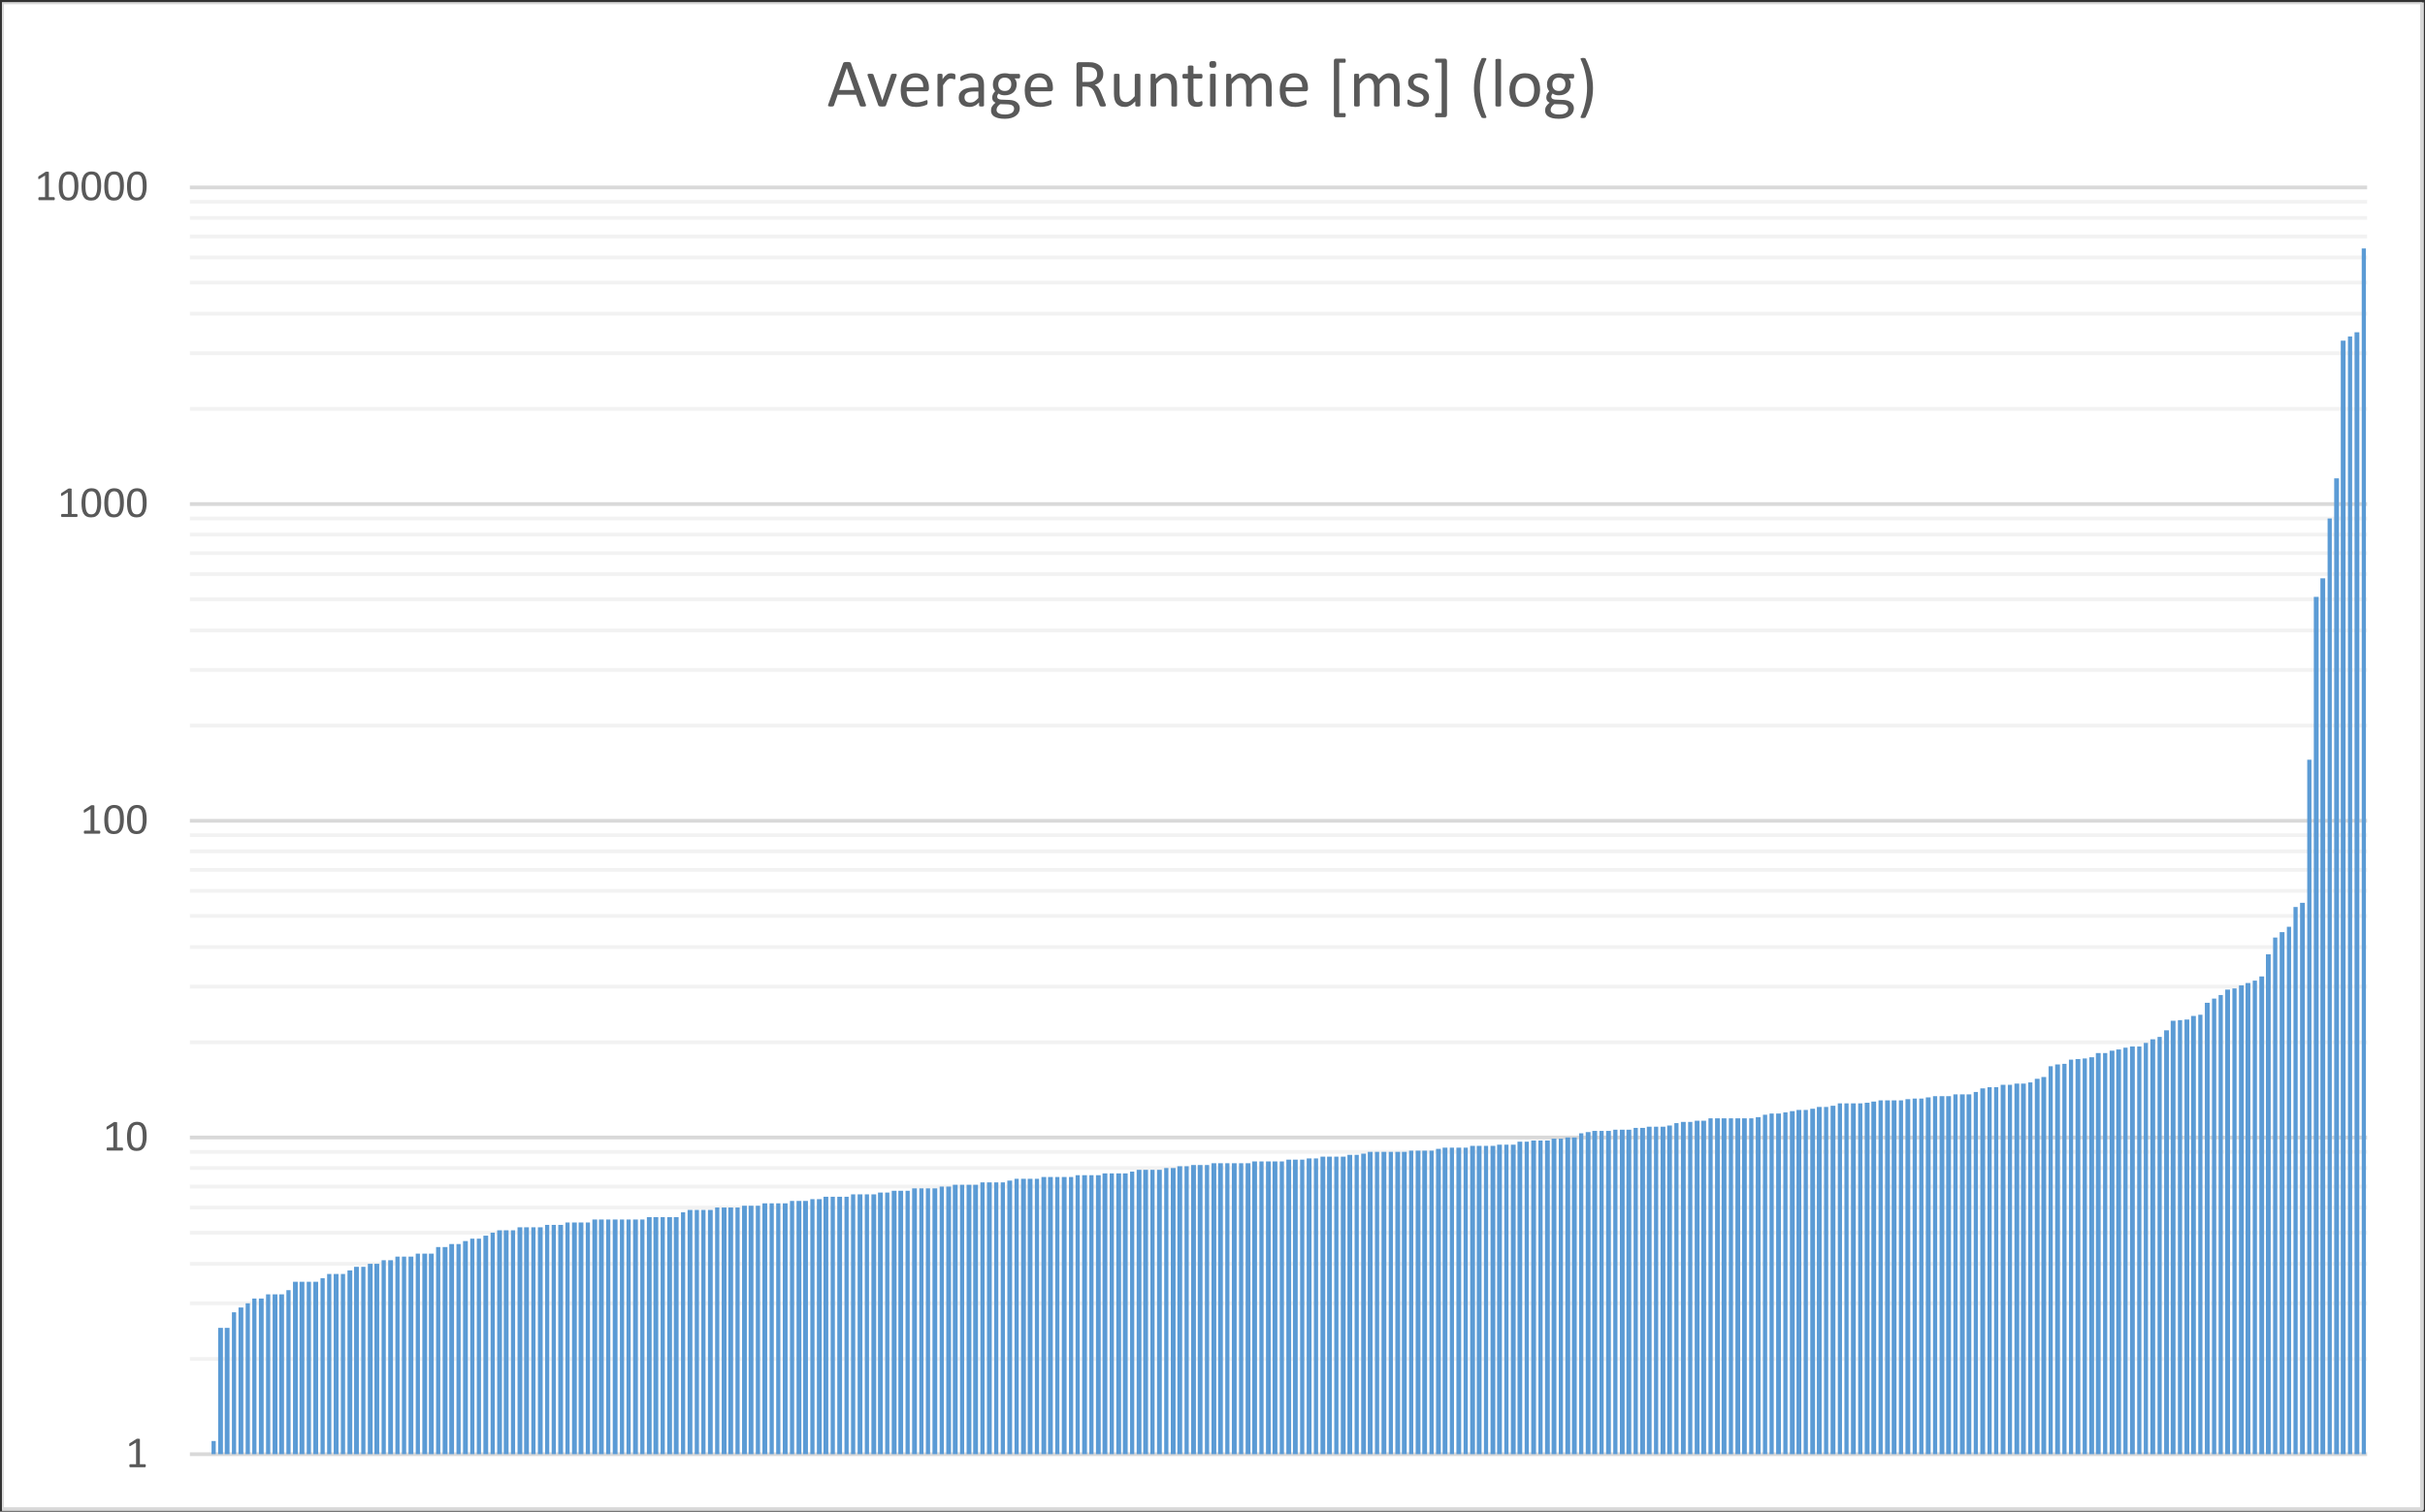 <?xml version="1.0" encoding="UTF-8"?>
<svg xmlns="http://www.w3.org/2000/svg" xmlns:xlink="http://www.w3.org/1999/xlink" width="486pt" height="303pt" viewBox="0 0 486 303" version="1.1">
<rect x="0" y="0" width="486" height="303" fill="#333333" stroke="none"/>
<defs>
<g>
<symbol overflow="visible" id="glyph0-0">
<path style="stroke:none;" d="M 4.297 -5.688 L 4.297 0 L 0.188 0 L 0.188 -5.688 Z M 3.922 -0.359 L 3.922 -5.328 L 0.562 -5.328 L 0.562 -0.359 Z M 3.375 -3.75 C 3.375 -3.582 3.348 -3.43 3.297 -3.297 C 3.242 -3.16 3.172 -3.047 3.078 -2.953 C 2.984 -2.859 2.875 -2.785 2.75 -2.734 C 2.625 -2.68 2.488 -2.648 2.344 -2.641 L 2.312 -1.984 C 2.312 -1.953 2.289 -1.93 2.25 -1.922 C 2.207 -1.91 2.145 -1.906 2.062 -1.906 C 2.02 -1.906 1.984 -1.906 1.953 -1.906 C 1.93 -1.906 1.91 -1.906 1.891 -1.906 C 1.867 -1.914 1.852 -1.926 1.844 -1.938 C 1.832 -1.945 1.828 -1.961 1.828 -1.984 L 1.812 -2.781 C 1.801 -2.875 1.816 -2.938 1.859 -2.969 C 1.898 -3.008 1.957 -3.031 2.031 -3.031 L 2.109 -3.031 C 2.242 -3.031 2.352 -3.047 2.438 -3.078 C 2.531 -3.117 2.602 -3.164 2.656 -3.219 C 2.707 -3.281 2.742 -3.352 2.766 -3.438 C 2.785 -3.531 2.797 -3.625 2.797 -3.719 C 2.797 -3.938 2.734 -4.109 2.609 -4.234 C 2.492 -4.359 2.305 -4.422 2.047 -4.422 C 1.93 -4.422 1.828 -4.41 1.734 -4.391 C 1.648 -4.367 1.57 -4.344 1.5 -4.312 C 1.438 -4.281 1.383 -4.254 1.344 -4.234 C 1.301 -4.211 1.27 -4.203 1.25 -4.203 C 1.238 -4.203 1.227 -4.203 1.219 -4.203 C 1.207 -4.211 1.195 -4.223 1.188 -4.234 C 1.188 -4.254 1.18 -4.273 1.172 -4.297 C 1.172 -4.328 1.172 -4.367 1.172 -4.422 C 1.172 -4.473 1.172 -4.516 1.172 -4.547 C 1.18 -4.578 1.195 -4.602 1.219 -4.625 C 1.238 -4.645 1.281 -4.664 1.344 -4.688 C 1.406 -4.719 1.473 -4.742 1.547 -4.766 C 1.629 -4.797 1.719 -4.816 1.812 -4.828 C 1.914 -4.848 2.016 -4.859 2.109 -4.859 C 2.328 -4.859 2.516 -4.828 2.672 -4.766 C 2.836 -4.711 2.969 -4.633 3.062 -4.531 C 3.164 -4.438 3.242 -4.32 3.297 -4.188 C 3.348 -4.051 3.375 -3.906 3.375 -3.75 Z M 2.406 -1.203 C 2.406 -1.141 2.398 -1.086 2.391 -1.047 C 2.379 -1.004 2.363 -0.969 2.344 -0.938 C 2.32 -0.914 2.289 -0.898 2.25 -0.891 C 2.207 -0.879 2.156 -0.875 2.094 -0.875 C 2.02 -0.875 1.961 -0.879 1.922 -0.891 C 1.879 -0.898 1.844 -0.914 1.812 -0.938 C 1.789 -0.969 1.773 -1.004 1.766 -1.047 C 1.754 -1.086 1.75 -1.141 1.75 -1.203 C 1.75 -1.266 1.754 -1.316 1.766 -1.359 C 1.773 -1.398 1.789 -1.43 1.812 -1.453 C 1.844 -1.484 1.879 -1.504 1.922 -1.516 C 1.961 -1.523 2.02 -1.531 2.094 -1.531 C 2.156 -1.531 2.207 -1.523 2.25 -1.516 C 2.289 -1.504 2.32 -1.484 2.344 -1.453 C 2.363 -1.43 2.379 -1.398 2.391 -1.359 C 2.398 -1.316 2.406 -1.266 2.406 -1.203 Z M 0 1.75 Z M 0 1.75 "/>
</symbol>
<symbol overflow="visible" id="glyph0-1">
<path style="stroke:none;" d="M 4.078 -0.297 C 4.078 -0.242 4.07 -0.195 4.062 -0.156 C 4.051 -0.113 4.035 -0.082 4.016 -0.062 C 4.004 -0.039 3.988 -0.023 3.969 -0.016 C 3.957 -0.004 3.941 0 3.922 0 L 0.938 0 C 0.926 0 0.91 -0.004 0.891 -0.016 C 0.867 -0.023 0.848 -0.039 0.828 -0.062 C 0.816 -0.082 0.805 -0.113 0.797 -0.156 C 0.785 -0.195 0.781 -0.242 0.781 -0.297 C 0.781 -0.348 0.785 -0.395 0.797 -0.438 C 0.805 -0.477 0.816 -0.508 0.828 -0.531 C 0.848 -0.551 0.863 -0.566 0.875 -0.578 C 0.895 -0.598 0.914 -0.609 0.938 -0.609 L 2.125 -0.609 L 2.125 -4.938 L 1.031 -4.281 C 0.977 -4.25 0.93 -4.227 0.891 -4.219 C 0.859 -4.219 0.832 -4.223 0.812 -4.234 C 0.789 -4.254 0.773 -4.285 0.766 -4.328 C 0.766 -4.379 0.766 -4.438 0.766 -4.5 C 0.766 -4.551 0.766 -4.594 0.766 -4.625 C 0.773 -4.664 0.781 -4.695 0.781 -4.719 C 0.789 -4.738 0.805 -4.758 0.828 -4.781 C 0.848 -4.801 0.867 -4.816 0.891 -4.828 L 2.203 -5.672 C 2.211 -5.68 2.223 -5.688 2.234 -5.688 C 2.254 -5.695 2.273 -5.703 2.297 -5.703 C 2.328 -5.711 2.359 -5.719 2.391 -5.719 C 2.43 -5.719 2.477 -5.719 2.531 -5.719 C 2.602 -5.719 2.66 -5.711 2.703 -5.703 C 2.754 -5.703 2.789 -5.695 2.812 -5.688 C 2.844 -5.676 2.863 -5.66 2.875 -5.641 C 2.883 -5.629 2.891 -5.617 2.891 -5.609 L 2.891 -0.609 L 3.922 -0.609 C 3.941 -0.609 3.961 -0.598 3.984 -0.578 C 4.004 -0.566 4.02 -0.551 4.031 -0.531 C 4.039 -0.508 4.051 -0.477 4.062 -0.438 C 4.07 -0.395 4.078 -0.348 4.078 -0.297 Z M 4.078 -0.297 "/>
</symbol>
<symbol overflow="visible" id="glyph1-0">
<path style="stroke:none;" d="M 4.297 -5.688 L 4.297 0 L 0.188 0 L 0.188 -5.688 Z M 3.922 -0.359 L 3.922 -5.328 L 0.562 -5.328 L 0.562 -0.359 Z M 3.375 -3.75 C 3.375 -3.582 3.348 -3.43 3.297 -3.297 C 3.242 -3.16 3.172 -3.047 3.078 -2.953 C 2.984 -2.859 2.875 -2.785 2.75 -2.734 C 2.625 -2.68 2.488 -2.648 2.344 -2.641 L 2.312 -1.984 C 2.312 -1.953 2.289 -1.93 2.25 -1.922 C 2.207 -1.91 2.145 -1.906 2.062 -1.906 C 2.02 -1.906 1.984 -1.906 1.953 -1.906 C 1.93 -1.906 1.91 -1.906 1.891 -1.906 C 1.867 -1.914 1.852 -1.926 1.844 -1.938 C 1.832 -1.945 1.828 -1.961 1.828 -1.984 L 1.812 -2.781 C 1.801 -2.875 1.816 -2.938 1.859 -2.969 C 1.898 -3.008 1.957 -3.031 2.031 -3.031 L 2.109 -3.031 C 2.242 -3.031 2.352 -3.047 2.438 -3.078 C 2.531 -3.117 2.602 -3.164 2.656 -3.219 C 2.707 -3.281 2.742 -3.352 2.766 -3.438 C 2.785 -3.531 2.797 -3.625 2.797 -3.719 C 2.797 -3.938 2.734 -4.109 2.609 -4.234 C 2.492 -4.359 2.305 -4.422 2.047 -4.422 C 1.93 -4.422 1.828 -4.41 1.734 -4.391 C 1.648 -4.367 1.57 -4.344 1.5 -4.312 C 1.438 -4.281 1.383 -4.254 1.344 -4.234 C 1.301 -4.211 1.27 -4.203 1.25 -4.203 C 1.238 -4.203 1.227 -4.203 1.219 -4.203 C 1.207 -4.211 1.195 -4.223 1.188 -4.234 C 1.188 -4.254 1.18 -4.273 1.172 -4.297 C 1.172 -4.328 1.172 -4.367 1.172 -4.422 C 1.172 -4.473 1.172 -4.516 1.172 -4.547 C 1.18 -4.578 1.195 -4.602 1.219 -4.625 C 1.238 -4.645 1.281 -4.664 1.344 -4.688 C 1.406 -4.719 1.473 -4.742 1.547 -4.766 C 1.629 -4.797 1.719 -4.816 1.812 -4.828 C 1.914 -4.848 2.016 -4.859 2.109 -4.859 C 2.328 -4.859 2.516 -4.828 2.672 -4.766 C 2.836 -4.711 2.969 -4.633 3.062 -4.531 C 3.164 -4.438 3.242 -4.32 3.297 -4.188 C 3.348 -4.051 3.375 -3.906 3.375 -3.75 Z M 2.406 -1.203 C 2.406 -1.141 2.398 -1.086 2.391 -1.047 C 2.379 -1.004 2.363 -0.969 2.344 -0.938 C 2.32 -0.914 2.289 -0.898 2.25 -0.891 C 2.207 -0.879 2.156 -0.875 2.094 -0.875 C 2.02 -0.875 1.961 -0.879 1.922 -0.891 C 1.879 -0.898 1.844 -0.914 1.812 -0.938 C 1.789 -0.969 1.773 -1.004 1.766 -1.047 C 1.754 -1.086 1.75 -1.141 1.75 -1.203 C 1.75 -1.266 1.754 -1.316 1.766 -1.359 C 1.773 -1.398 1.789 -1.43 1.812 -1.453 C 1.844 -1.484 1.879 -1.504 1.922 -1.516 C 1.961 -1.523 2.02 -1.531 2.094 -1.531 C 2.156 -1.531 2.207 -1.523 2.25 -1.516 C 2.289 -1.504 2.32 -1.484 2.344 -1.453 C 2.363 -1.43 2.379 -1.398 2.391 -1.359 C 2.398 -1.316 2.406 -1.266 2.406 -1.203 Z M 0 1.75 Z M 0 1.75 "/>
</symbol>
<symbol overflow="visible" id="glyph1-1">
<path style="stroke:none;" d="M 4.078 -0.297 C 4.078 -0.242 4.07 -0.195 4.062 -0.156 C 4.051 -0.113 4.035 -0.082 4.016 -0.062 C 4.004 -0.039 3.988 -0.023 3.969 -0.016 C 3.957 -0.004 3.941 0 3.922 0 L 0.938 0 C 0.926 0 0.91 -0.004 0.891 -0.016 C 0.867 -0.023 0.848 -0.039 0.828 -0.062 C 0.816 -0.082 0.805 -0.113 0.797 -0.156 C 0.785 -0.195 0.781 -0.242 0.781 -0.297 C 0.781 -0.348 0.785 -0.395 0.797 -0.438 C 0.805 -0.477 0.816 -0.508 0.828 -0.531 C 0.848 -0.551 0.863 -0.566 0.875 -0.578 C 0.895 -0.598 0.914 -0.609 0.938 -0.609 L 2.125 -0.609 L 2.125 -4.938 L 1.031 -4.281 C 0.977 -4.25 0.93 -4.227 0.891 -4.219 C 0.859 -4.219 0.832 -4.223 0.812 -4.234 C 0.789 -4.254 0.773 -4.285 0.766 -4.328 C 0.766 -4.379 0.766 -4.438 0.766 -4.5 C 0.766 -4.551 0.766 -4.594 0.766 -4.625 C 0.773 -4.664 0.781 -4.695 0.781 -4.719 C 0.789 -4.738 0.805 -4.758 0.828 -4.781 C 0.848 -4.801 0.867 -4.816 0.891 -4.828 L 2.203 -5.672 C 2.211 -5.68 2.223 -5.688 2.234 -5.688 C 2.254 -5.695 2.273 -5.703 2.297 -5.703 C 2.328 -5.711 2.359 -5.719 2.391 -5.719 C 2.43 -5.719 2.477 -5.719 2.531 -5.719 C 2.602 -5.719 2.66 -5.711 2.703 -5.703 C 2.754 -5.703 2.789 -5.695 2.812 -5.688 C 2.844 -5.676 2.863 -5.66 2.875 -5.641 C 2.883 -5.629 2.891 -5.617 2.891 -5.609 L 2.891 -0.609 L 3.922 -0.609 C 3.941 -0.609 3.961 -0.598 3.984 -0.578 C 4.004 -0.566 4.02 -0.551 4.031 -0.531 C 4.039 -0.508 4.051 -0.477 4.062 -0.438 C 4.07 -0.395 4.078 -0.348 4.078 -0.297 Z M 4.078 -0.297 "/>
</symbol>
<symbol overflow="visible" id="glyph1-2">
<path style="stroke:none;" d="M 4.25 -2.859 C 4.25 -2.422 4.211 -2.02 4.141 -1.656 C 4.078 -1.301 3.961 -0.992 3.797 -0.734 C 3.641 -0.473 3.43 -0.27 3.172 -0.125 C 2.922 0.008 2.602 0.078 2.219 0.078 C 1.863 0.078 1.562 0.016 1.312 -0.109 C 1.07 -0.234 0.875 -0.422 0.719 -0.672 C 0.57 -0.922 0.469 -1.223 0.406 -1.578 C 0.344 -1.941 0.312 -2.359 0.312 -2.828 C 0.312 -3.266 0.348 -3.66 0.422 -4.016 C 0.492 -4.379 0.609 -4.691 0.766 -4.953 C 0.922 -5.211 1.129 -5.41 1.391 -5.547 C 1.648 -5.691 1.969 -5.766 2.344 -5.766 C 2.695 -5.766 2.992 -5.703 3.234 -5.578 C 3.484 -5.453 3.68 -5.266 3.828 -5.016 C 3.984 -4.766 4.094 -4.457 4.156 -4.094 C 4.219 -3.738 4.25 -3.328 4.25 -2.859 Z M 3.469 -2.797 C 3.469 -3.086 3.457 -3.344 3.438 -3.562 C 3.426 -3.789 3.398 -3.988 3.359 -4.156 C 3.316 -4.332 3.266 -4.484 3.203 -4.609 C 3.141 -4.734 3.062 -4.836 2.969 -4.922 C 2.883 -5.004 2.785 -5.062 2.672 -5.094 C 2.555 -5.133 2.43 -5.156 2.297 -5.156 C 2.047 -5.156 1.844 -5.094 1.688 -4.969 C 1.531 -4.852 1.406 -4.691 1.312 -4.484 C 1.227 -4.285 1.172 -4.047 1.141 -3.766 C 1.109 -3.492 1.094 -3.203 1.094 -2.891 C 1.094 -2.461 1.113 -2.098 1.156 -1.797 C 1.195 -1.504 1.266 -1.266 1.359 -1.078 C 1.453 -0.891 1.57 -0.75 1.719 -0.656 C 1.875 -0.57 2.055 -0.531 2.266 -0.531 C 2.43 -0.531 2.578 -0.555 2.703 -0.609 C 2.828 -0.66 2.93 -0.734 3.016 -0.828 C 3.109 -0.93 3.18 -1.051 3.234 -1.188 C 3.297 -1.332 3.344 -1.488 3.375 -1.656 C 3.414 -1.82 3.441 -2 3.453 -2.188 C 3.461 -2.383 3.469 -2.586 3.469 -2.797 Z M 3.469 -2.797 "/>
</symbol>
<symbol overflow="visible" id="glyph2-0">
<path style="stroke:none;" d="M 6.688 -8.844 L 6.688 0 L 0.297 0 L 0.297 -8.844 Z M 6.094 -0.547 L 6.094 -8.297 L 0.875 -8.297 L 0.875 -0.547 Z M 5.25 -5.844 C 5.25 -5.57 5.207 -5.332 5.125 -5.125 C 5.039 -4.914 4.926 -4.738 4.781 -4.594 C 4.645 -4.445 4.477 -4.332 4.281 -4.25 C 4.082 -4.176 3.867 -4.129 3.641 -4.109 L 3.609 -3.078 C 3.609 -3.035 3.57 -3.004 3.5 -2.984 C 3.426 -2.961 3.332 -2.953 3.219 -2.953 C 3.156 -2.953 3.098 -2.953 3.047 -2.953 C 3.004 -2.961 2.969 -2.973 2.938 -2.984 C 2.906 -2.992 2.879 -3.004 2.859 -3.016 C 2.848 -3.023 2.844 -3.047 2.844 -3.078 L 2.812 -4.328 C 2.801 -4.473 2.828 -4.57 2.891 -4.625 C 2.961 -4.676 3.051 -4.703 3.156 -4.703 L 3.281 -4.703 C 3.488 -4.703 3.66 -4.727 3.797 -4.781 C 3.93 -4.844 4.039 -4.922 4.125 -5.016 C 4.207 -5.109 4.266 -5.223 4.297 -5.359 C 4.336 -5.492 4.359 -5.641 4.359 -5.797 C 4.359 -6.129 4.266 -6.391 4.078 -6.578 C 3.891 -6.773 3.586 -6.875 3.172 -6.875 C 3.004 -6.875 2.852 -6.859 2.719 -6.828 C 2.582 -6.797 2.457 -6.754 2.344 -6.703 C 2.238 -6.66 2.156 -6.617 2.094 -6.578 C 2.031 -6.547 1.984 -6.531 1.953 -6.531 C 1.93 -6.531 1.91 -6.535 1.891 -6.547 C 1.879 -6.555 1.867 -6.57 1.859 -6.594 C 1.848 -6.625 1.836 -6.66 1.828 -6.703 C 1.816 -6.742 1.812 -6.801 1.812 -6.875 C 1.812 -6.957 1.816 -7.02 1.828 -7.062 C 1.848 -7.113 1.875 -7.16 1.906 -7.203 C 1.938 -7.234 2 -7.27 2.094 -7.312 C 2.188 -7.352 2.297 -7.391 2.422 -7.422 C 2.547 -7.461 2.68 -7.492 2.828 -7.516 C 2.984 -7.547 3.133 -7.562 3.281 -7.562 C 3.625 -7.562 3.922 -7.516 4.172 -7.422 C 4.422 -7.336 4.625 -7.219 4.781 -7.062 C 4.938 -6.906 5.051 -6.723 5.125 -6.516 C 5.207 -6.305 5.25 -6.082 5.25 -5.844 Z M 3.75 -1.859 C 3.75 -1.766 3.738 -1.688 3.719 -1.625 C 3.707 -1.562 3.68 -1.508 3.641 -1.469 C 3.609 -1.426 3.555 -1.395 3.484 -1.375 C 3.422 -1.363 3.344 -1.359 3.25 -1.359 C 3.145 -1.359 3.062 -1.363 3 -1.375 C 2.938 -1.395 2.883 -1.426 2.844 -1.469 C 2.801 -1.508 2.77 -1.562 2.75 -1.625 C 2.727 -1.688 2.719 -1.766 2.719 -1.859 C 2.719 -1.961 2.727 -2.047 2.75 -2.109 C 2.77 -2.172 2.801 -2.223 2.844 -2.266 C 2.883 -2.305 2.938 -2.336 3 -2.359 C 3.062 -2.379 3.145 -2.391 3.25 -2.391 C 3.344 -2.391 3.422 -2.379 3.484 -2.359 C 3.555 -2.336 3.609 -2.305 3.641 -2.266 C 3.68 -2.223 3.707 -2.172 3.719 -2.109 C 3.738 -2.047 3.75 -1.961 3.75 -1.859 Z M 0 2.719 Z M 0 2.719 "/>
</symbol>
<symbol overflow="visible" id="glyph2-1">
<path style="stroke:none;" d="M 7.797 -0.422 C 7.836 -0.316 7.859 -0.234 7.859 -0.172 C 7.859 -0.109 7.836 -0.062 7.797 -0.031 C 7.766 0 7.707 0.02 7.625 0.031 C 7.539 0.039 7.426 0.047 7.281 0.047 C 7.145 0.047 7.035 0.039 6.953 0.031 C 6.867 0.02 6.801 0.008 6.75 0 C 6.707 -0.02 6.676 -0.039 6.656 -0.062 C 6.633 -0.094 6.617 -0.129 6.609 -0.172 L 5.844 -2.328 L 2.172 -2.328 L 1.438 -0.203 C 1.426 -0.16 1.41 -0.125 1.391 -0.094 C 1.367 -0.062 1.332 -0.035 1.281 -0.016 C 1.238 0.004 1.176 0.02 1.094 0.031 C 1.02 0.039 0.922 0.047 0.797 0.047 C 0.66 0.047 0.551 0.035 0.469 0.016 C 0.383 0.004 0.32 -0.016 0.281 -0.047 C 0.25 -0.078 0.234 -0.125 0.234 -0.188 C 0.242 -0.25 0.266 -0.328 0.297 -0.422 L 3.266 -8.641 C 3.285 -8.691 3.312 -8.734 3.344 -8.766 C 3.375 -8.797 3.414 -8.816 3.469 -8.828 C 3.531 -8.848 3.602 -8.863 3.688 -8.875 C 3.781 -8.883 3.895 -8.891 4.031 -8.891 C 4.176 -8.891 4.297 -8.883 4.391 -8.875 C 4.484 -8.863 4.555 -8.848 4.609 -8.828 C 4.672 -8.816 4.719 -8.789 4.75 -8.75 C 4.789 -8.719 4.816 -8.68 4.828 -8.641 Z M 4 -7.672 L 3.984 -7.672 L 2.469 -3.266 L 5.531 -3.266 Z M 4 -7.672 "/>
</symbol>
<symbol overflow="visible" id="glyph2-2">
<path style="stroke:none;" d="M 6.094 -6.344 C 6.094 -6.32 6.086 -6.301 6.078 -6.281 C 6.078 -6.258 6.078 -6.238 6.078 -6.219 C 6.078 -6.195 6.07 -6.172 6.062 -6.141 C 6.051 -6.109 6.039 -6.078 6.031 -6.047 L 3.938 -0.203 C 3.914 -0.148 3.891 -0.109 3.859 -0.078 C 3.836 -0.047 3.797 -0.02 3.734 0 C 3.672 0.008 3.594 0.02 3.5 0.031 C 3.414 0.039 3.305 0.047 3.172 0.047 C 3.023 0.047 2.906 0.039 2.812 0.031 C 2.727 0.02 2.656 0.004 2.594 -0.016 C 2.539 -0.035 2.5 -0.062 2.469 -0.094 C 2.438 -0.125 2.41 -0.16 2.391 -0.203 L 0.297 -6.047 C 0.285 -6.098 0.27 -6.145 0.25 -6.188 C 0.238 -6.227 0.234 -6.258 0.234 -6.281 C 0.234 -6.301 0.234 -6.32 0.234 -6.344 C 0.234 -6.375 0.238 -6.398 0.25 -6.422 C 0.27 -6.453 0.301 -6.473 0.344 -6.484 C 0.395 -6.504 0.453 -6.516 0.516 -6.516 C 0.586 -6.523 0.676 -6.531 0.781 -6.531 C 0.914 -6.531 1.02 -6.523 1.094 -6.516 C 1.176 -6.516 1.238 -6.504 1.281 -6.484 C 1.332 -6.461 1.367 -6.438 1.391 -6.406 C 1.41 -6.383 1.426 -6.352 1.438 -6.312 L 3.172 -1.25 L 3.203 -1.156 L 3.234 -1.25 L 4.938 -6.312 C 4.945 -6.352 4.961 -6.383 4.984 -6.406 C 5.016 -6.438 5.051 -6.461 5.094 -6.484 C 5.133 -6.504 5.191 -6.516 5.266 -6.516 C 5.336 -6.523 5.438 -6.531 5.562 -6.531 C 5.664 -6.531 5.75 -6.523 5.812 -6.516 C 5.883 -6.516 5.941 -6.504 5.984 -6.484 C 6.023 -6.473 6.051 -6.453 6.062 -6.422 C 6.082 -6.398 6.094 -6.375 6.094 -6.344 Z M 6.094 -6.344 "/>
</symbol>
<symbol overflow="visible" id="glyph2-3">
<path style="stroke:none;" d="M 6.297 -3.516 C 6.297 -3.336 6.25 -3.207 6.156 -3.125 C 6.07 -3.051 5.973 -3.016 5.859 -3.016 L 1.828 -3.016 C 1.828 -2.68 1.859 -2.375 1.922 -2.094 C 1.992 -1.82 2.109 -1.586 2.266 -1.391 C 2.43 -1.191 2.641 -1.039 2.891 -0.938 C 3.148 -0.832 3.461 -0.781 3.828 -0.781 C 4.117 -0.781 4.379 -0.805 4.609 -0.859 C 4.836 -0.91 5.035 -0.961 5.203 -1.016 C 5.367 -1.078 5.504 -1.129 5.609 -1.172 C 5.711 -1.223 5.797 -1.25 5.859 -1.25 C 5.891 -1.25 5.914 -1.238 5.938 -1.219 C 5.957 -1.207 5.973 -1.188 5.984 -1.156 C 6.004 -1.125 6.016 -1.078 6.016 -1.016 C 6.023 -0.961 6.031 -0.895 6.031 -0.812 C 6.031 -0.75 6.023 -0.695 6.016 -0.656 C 6.016 -0.613 6.008 -0.578 6 -0.547 C 6 -0.516 5.988 -0.484 5.969 -0.453 C 5.957 -0.422 5.938 -0.391 5.906 -0.359 C 5.883 -0.336 5.812 -0.301 5.688 -0.25 C 5.57 -0.195 5.414 -0.141 5.219 -0.078 C 5.02 -0.023 4.789 0.02 4.531 0.062 C 4.281 0.102 4.008 0.125 3.719 0.125 C 3.207 0.125 2.758 0.055 2.375 -0.078 C 2 -0.223 1.68 -0.43 1.422 -0.703 C 1.16 -0.984 0.961 -1.332 0.828 -1.75 C 0.703 -2.176 0.641 -2.664 0.641 -3.219 C 0.641 -3.75 0.707 -4.223 0.844 -4.641 C 0.977 -5.066 1.172 -5.426 1.422 -5.719 C 1.68 -6.008 1.992 -6.234 2.359 -6.391 C 2.723 -6.547 3.133 -6.625 3.594 -6.625 C 4.07 -6.625 4.477 -6.547 4.812 -6.391 C 5.156 -6.242 5.438 -6.035 5.656 -5.766 C 5.875 -5.504 6.035 -5.195 6.141 -4.844 C 6.242 -4.5 6.297 -4.125 6.297 -3.719 Z M 5.156 -3.844 C 5.176 -4.438 5.047 -4.898 4.766 -5.234 C 4.492 -5.578 4.086 -5.75 3.547 -5.75 C 3.266 -5.75 3.02 -5.695 2.812 -5.594 C 2.602 -5.488 2.426 -5.348 2.281 -5.172 C 2.145 -5.004 2.035 -4.801 1.953 -4.562 C 1.879 -4.332 1.836 -4.094 1.828 -3.844 Z M 5.156 -3.844 "/>
</symbol>
<symbol overflow="visible" id="glyph2-4">
<path style="stroke:none;" d="M 4.641 -5.922 C 4.641 -5.816 4.633 -5.727 4.625 -5.656 C 4.625 -5.594 4.617 -5.539 4.609 -5.5 C 4.598 -5.469 4.582 -5.441 4.562 -5.422 C 4.539 -5.398 4.508 -5.391 4.469 -5.391 C 4.438 -5.391 4.395 -5.398 4.344 -5.422 C 4.289 -5.441 4.227 -5.461 4.156 -5.484 C 4.094 -5.504 4.02 -5.52 3.938 -5.531 C 3.852 -5.551 3.766 -5.562 3.672 -5.562 C 3.555 -5.562 3.441 -5.535 3.328 -5.484 C 3.223 -5.441 3.109 -5.367 2.984 -5.266 C 2.867 -5.16 2.742 -5.02 2.609 -4.844 C 2.473 -4.676 2.328 -4.469 2.172 -4.219 L 2.172 -0.172 C 2.172 -0.129 2.16 -0.098 2.141 -0.078 C 2.129 -0.055 2.102 -0.035 2.062 -0.016 C 2.02 0.004 1.961 0.02 1.891 0.031 C 1.816 0.039 1.723 0.047 1.609 0.047 C 1.492 0.047 1.398 0.039 1.328 0.031 C 1.254 0.02 1.195 0.004 1.156 -0.016 C 1.113 -0.035 1.082 -0.055 1.062 -0.078 C 1.051 -0.098 1.047 -0.129 1.047 -0.172 L 1.047 -6.328 C 1.047 -6.359 1.051 -6.383 1.062 -6.406 C 1.082 -6.438 1.109 -6.461 1.141 -6.484 C 1.18 -6.504 1.234 -6.516 1.297 -6.516 C 1.367 -6.523 1.457 -6.531 1.562 -6.531 C 1.656 -6.531 1.734 -6.523 1.797 -6.516 C 1.867 -6.516 1.922 -6.504 1.953 -6.484 C 1.992 -6.461 2.02 -6.438 2.031 -6.406 C 2.051 -6.383 2.062 -6.359 2.062 -6.328 L 2.062 -5.422 C 2.227 -5.672 2.383 -5.875 2.531 -6.031 C 2.688 -6.188 2.828 -6.305 2.953 -6.391 C 3.086 -6.484 3.219 -6.547 3.344 -6.578 C 3.477 -6.609 3.613 -6.625 3.75 -6.625 C 3.801 -6.625 3.863 -6.617 3.938 -6.609 C 4.02 -6.609 4.102 -6.598 4.188 -6.578 C 4.27 -6.566 4.344 -6.547 4.406 -6.516 C 4.469 -6.492 4.516 -6.473 4.547 -6.453 C 4.578 -6.43 4.594 -6.41 4.594 -6.391 C 4.602 -6.367 4.613 -6.344 4.625 -6.312 C 4.633 -6.281 4.641 -6.234 4.641 -6.172 C 4.641 -6.109 4.641 -6.023 4.641 -5.922 Z M 4.641 -5.922 "/>
</symbol>
<symbol overflow="visible" id="glyph2-5">
<path style="stroke:none;" d="M 5.688 -0.172 C 5.688 -0.109 5.664 -0.062 5.625 -0.031 C 5.594 -0.008 5.539 0.004 5.469 0.016 C 5.406 0.035 5.316 0.047 5.203 0.047 C 5.078 0.047 4.977 0.035 4.906 0.016 C 4.844 0.004 4.789 -0.008 4.75 -0.031 C 4.719 -0.062 4.703 -0.109 4.703 -0.172 L 4.703 -0.781 C 4.441 -0.488 4.145 -0.266 3.812 -0.109 C 3.477 0.047 3.129 0.125 2.766 0.125 C 2.441 0.125 2.145 0.082 1.875 0 C 1.613 -0.082 1.391 -0.203 1.203 -0.359 C 1.023 -0.523 0.883 -0.723 0.781 -0.953 C 0.676 -1.18 0.625 -1.445 0.625 -1.75 C 0.625 -2.094 0.691 -2.391 0.828 -2.641 C 0.973 -2.898 1.176 -3.113 1.438 -3.281 C 1.707 -3.445 2.035 -3.57 2.422 -3.656 C 2.805 -3.738 3.238 -3.781 3.719 -3.781 L 4.562 -3.781 L 4.562 -4.266 C 4.562 -4.504 4.535 -4.711 4.484 -4.891 C 4.43 -5.078 4.348 -5.227 4.234 -5.344 C 4.129 -5.469 3.988 -5.562 3.812 -5.625 C 3.633 -5.688 3.414 -5.719 3.156 -5.719 C 2.875 -5.719 2.625 -5.68 2.406 -5.609 C 2.188 -5.547 1.992 -5.473 1.828 -5.391 C 1.66 -5.316 1.52 -5.242 1.406 -5.172 C 1.289 -5.109 1.207 -5.078 1.156 -5.078 C 1.113 -5.078 1.078 -5.086 1.047 -5.109 C 1.023 -5.129 1.004 -5.156 0.984 -5.188 C 0.961 -5.227 0.945 -5.273 0.938 -5.328 C 0.938 -5.391 0.938 -5.453 0.938 -5.516 C 0.938 -5.629 0.941 -5.719 0.953 -5.781 C 0.973 -5.852 1.008 -5.914 1.062 -5.969 C 1.125 -6.031 1.227 -6.098 1.375 -6.172 C 1.531 -6.254 1.707 -6.328 1.906 -6.391 C 2.102 -6.461 2.316 -6.52 2.547 -6.562 C 2.785 -6.602 3.02 -6.625 3.25 -6.625 C 3.695 -6.625 4.07 -6.57 4.375 -6.469 C 4.688 -6.375 4.938 -6.227 5.125 -6.031 C 5.32 -5.844 5.461 -5.602 5.547 -5.312 C 5.641 -5.031 5.688 -4.695 5.688 -4.312 Z M 4.562 -2.969 L 3.594 -2.969 C 3.281 -2.969 3.008 -2.941 2.781 -2.891 C 2.562 -2.836 2.375 -2.758 2.219 -2.656 C 2.07 -2.562 1.961 -2.441 1.891 -2.297 C 1.816 -2.148 1.781 -1.984 1.781 -1.797 C 1.781 -1.473 1.879 -1.219 2.078 -1.031 C 2.285 -0.844 2.57 -0.75 2.938 -0.75 C 3.238 -0.75 3.516 -0.82 3.766 -0.969 C 4.016 -1.125 4.281 -1.359 4.562 -1.672 Z M 4.562 -2.969 "/>
</symbol>
<symbol overflow="visible" id="glyph2-6">
<path style="stroke:none;" d="M 6.188 -6.047 C 6.188 -5.879 6.164 -5.758 6.125 -5.688 C 6.082 -5.625 6.023 -5.594 5.953 -5.594 L 5.078 -5.594 C 5.234 -5.426 5.344 -5.242 5.406 -5.047 C 5.469 -4.848 5.5 -4.645 5.5 -4.438 C 5.5 -4.07 5.441 -3.754 5.328 -3.484 C 5.211 -3.211 5.051 -2.984 4.844 -2.797 C 4.633 -2.609 4.383 -2.461 4.094 -2.359 C 3.801 -2.254 3.477 -2.203 3.125 -2.203 C 2.863 -2.203 2.617 -2.234 2.391 -2.297 C 2.172 -2.367 2 -2.457 1.875 -2.562 C 1.789 -2.477 1.723 -2.383 1.672 -2.281 C 1.617 -2.176 1.594 -2.055 1.594 -1.922 C 1.594 -1.754 1.664 -1.617 1.812 -1.516 C 1.969 -1.41 2.164 -1.352 2.406 -1.344 L 4.016 -1.281 C 4.328 -1.27 4.609 -1.227 4.859 -1.156 C 5.117 -1.082 5.336 -0.973 5.516 -0.828 C 5.703 -0.691 5.848 -0.52 5.953 -0.312 C 6.066 -0.113 6.125 0.117 6.125 0.391 C 6.125 0.672 6.062 0.938 5.938 1.188 C 5.82 1.445 5.641 1.672 5.391 1.859 C 5.148 2.055 4.836 2.211 4.453 2.328 C 4.078 2.441 3.633 2.5 3.125 2.5 C 2.625 2.5 2.195 2.457 1.844 2.375 C 1.5 2.289 1.211 2.176 0.984 2.031 C 0.766 1.883 0.602 1.707 0.5 1.5 C 0.406 1.301 0.359 1.082 0.359 0.844 C 0.359 0.688 0.375 0.535 0.406 0.391 C 0.445 0.254 0.504 0.125 0.578 0 C 0.66 -0.125 0.754 -0.242 0.859 -0.359 C 0.973 -0.484 1.102 -0.602 1.25 -0.719 C 1.031 -0.82 0.863 -0.961 0.75 -1.141 C 0.645 -1.316 0.594 -1.504 0.594 -1.703 C 0.594 -1.984 0.648 -2.234 0.766 -2.453 C 0.879 -2.672 1.02 -2.863 1.188 -3.031 C 1.051 -3.195 0.941 -3.383 0.859 -3.594 C 0.773 -3.812 0.734 -4.07 0.734 -4.375 C 0.734 -4.727 0.789 -5.039 0.906 -5.312 C 1.031 -5.594 1.195 -5.828 1.406 -6.016 C 1.613 -6.211 1.863 -6.363 2.156 -6.469 C 2.445 -6.57 2.77 -6.625 3.125 -6.625 C 3.301 -6.625 3.473 -6.613 3.641 -6.594 C 3.805 -6.57 3.957 -6.539 4.094 -6.5 L 5.953 -6.5 C 6.035 -6.5 6.094 -6.461 6.125 -6.391 C 6.164 -6.316 6.188 -6.203 6.188 -6.047 Z M 4.422 -4.422 C 4.422 -4.836 4.305 -5.16 4.078 -5.391 C 3.848 -5.629 3.52 -5.75 3.094 -5.75 C 2.875 -5.75 2.68 -5.711 2.516 -5.641 C 2.359 -5.566 2.227 -5.469 2.125 -5.344 C 2.02 -5.219 1.941 -5.07 1.891 -4.906 C 1.836 -4.738 1.812 -4.562 1.812 -4.375 C 1.812 -3.977 1.926 -3.66 2.156 -3.422 C 2.383 -3.191 2.707 -3.078 3.125 -3.078 C 3.344 -3.078 3.531 -3.109 3.688 -3.172 C 3.852 -3.242 3.988 -3.344 4.094 -3.469 C 4.207 -3.602 4.289 -3.75 4.344 -3.906 C 4.395 -4.07 4.422 -4.242 4.422 -4.422 Z M 4.984 0.453 C 4.984 0.191 4.875 -0.008 4.656 -0.156 C 4.445 -0.301 4.156 -0.379 3.781 -0.391 L 2.188 -0.438 C 2.039 -0.332 1.922 -0.227 1.828 -0.125 C 1.742 -0.02 1.672 0.078 1.609 0.172 C 1.555 0.266 1.52 0.359 1.5 0.453 C 1.477 0.547 1.469 0.641 1.469 0.734 C 1.469 1.023 1.617 1.25 1.922 1.406 C 2.223 1.562 2.641 1.641 3.172 1.641 C 3.516 1.641 3.801 1.602 4.031 1.531 C 4.258 1.469 4.445 1.379 4.594 1.266 C 4.738 1.16 4.836 1.035 4.891 0.891 C 4.953 0.754 4.984 0.609 4.984 0.453 Z M 4.984 0.453 "/>
</symbol>
<symbol overflow="visible" id="glyph2-7">
<path style="stroke:none;" d=""/>
</symbol>
<symbol overflow="visible" id="glyph2-8">
<path style="stroke:none;" d="M 7.078 -0.172 C 7.078 -0.141 7.066 -0.109 7.047 -0.078 C 7.035 -0.055 7.004 -0.035 6.953 -0.016 C 6.91 0.004 6.848 0.02 6.766 0.031 C 6.691 0.039 6.586 0.047 6.453 0.047 C 6.328 0.047 6.227 0.039 6.156 0.031 C 6.082 0.02 6.02 0.004 5.969 -0.016 C 5.926 -0.035 5.891 -0.062 5.859 -0.094 C 5.836 -0.133 5.816 -0.18 5.797 -0.234 L 4.984 -2.328 C 4.891 -2.566 4.789 -2.785 4.688 -2.984 C 4.594 -3.18 4.473 -3.348 4.328 -3.484 C 4.18 -3.629 4.016 -3.738 3.828 -3.812 C 3.641 -3.895 3.41 -3.938 3.141 -3.938 L 2.359 -3.938 L 2.359 -0.172 C 2.359 -0.141 2.348 -0.109 2.328 -0.078 C 2.305 -0.055 2.27 -0.035 2.219 -0.016 C 2.176 -0.004 2.117 0.004 2.047 0.016 C 1.973 0.035 1.879 0.047 1.766 0.047 C 1.648 0.047 1.555 0.035 1.484 0.016 C 1.41 0.004 1.348 -0.004 1.297 -0.016 C 1.254 -0.035 1.223 -0.055 1.203 -0.078 C 1.18 -0.109 1.172 -0.141 1.172 -0.172 L 1.172 -8.375 C 1.172 -8.551 1.219 -8.672 1.312 -8.734 C 1.406 -8.805 1.504 -8.844 1.609 -8.844 L 3.5 -8.844 C 3.719 -8.844 3.898 -8.836 4.047 -8.828 C 4.191 -8.816 4.328 -8.805 4.453 -8.797 C 4.797 -8.734 5.098 -8.633 5.359 -8.5 C 5.617 -8.375 5.836 -8.211 6.016 -8.016 C 6.191 -7.828 6.32 -7.602 6.406 -7.344 C 6.5 -7.094 6.547 -6.816 6.547 -6.516 C 6.547 -6.223 6.504 -5.957 6.422 -5.719 C 6.348 -5.477 6.234 -5.27 6.078 -5.094 C 5.93 -4.914 5.754 -4.758 5.547 -4.625 C 5.336 -4.5 5.102 -4.391 4.844 -4.297 C 4.988 -4.234 5.117 -4.148 5.234 -4.047 C 5.359 -3.953 5.469 -3.836 5.562 -3.703 C 5.664 -3.566 5.766 -3.406 5.859 -3.219 C 5.953 -3.039 6.039 -2.844 6.125 -2.625 L 6.922 -0.672 C 6.984 -0.516 7.023 -0.398 7.047 -0.328 C 7.066 -0.266 7.078 -0.211 7.078 -0.172 Z M 5.312 -6.391 C 5.312 -6.734 5.234 -7.023 5.078 -7.266 C 4.922 -7.504 4.66 -7.676 4.297 -7.781 C 4.18 -7.812 4.051 -7.832 3.906 -7.844 C 3.758 -7.863 3.57 -7.875 3.344 -7.875 L 2.359 -7.875 L 2.359 -4.891 L 3.5 -4.891 C 3.812 -4.891 4.078 -4.926 4.297 -5 C 4.523 -5.082 4.711 -5.191 4.859 -5.328 C 5.016 -5.461 5.129 -5.617 5.203 -5.797 C 5.273 -5.984 5.312 -6.18 5.312 -6.391 Z M 5.312 -6.391 "/>
</symbol>
<symbol overflow="visible" id="glyph2-9">
<path style="stroke:none;" d="M 6.312 -0.172 C 6.312 -0.129 6.301 -0.098 6.281 -0.078 C 6.27 -0.055 6.242 -0.035 6.203 -0.016 C 6.16 0.004 6.109 0.02 6.047 0.031 C 5.984 0.039 5.898 0.047 5.797 0.047 C 5.691 0.047 5.609 0.039 5.547 0.031 C 5.484 0.02 5.43 0.004 5.391 -0.016 C 5.348 -0.035 5.32 -0.055 5.312 -0.078 C 5.301 -0.098 5.297 -0.129 5.297 -0.172 L 5.297 -0.984 C 4.941 -0.598 4.594 -0.316 4.25 -0.141 C 3.906 0.035 3.562 0.125 3.219 0.125 C 2.801 0.125 2.453 0.055 2.172 -0.078 C 1.891 -0.211 1.66 -0.395 1.484 -0.625 C 1.316 -0.863 1.195 -1.141 1.125 -1.453 C 1.051 -1.766 1.016 -2.145 1.016 -2.594 L 1.016 -6.328 C 1.016 -6.359 1.02 -6.383 1.031 -6.406 C 1.051 -6.438 1.082 -6.461 1.125 -6.484 C 1.176 -6.504 1.238 -6.516 1.312 -6.516 C 1.383 -6.523 1.473 -6.531 1.578 -6.531 C 1.691 -6.531 1.785 -6.523 1.859 -6.516 C 1.93 -6.516 1.988 -6.504 2.031 -6.484 C 2.07 -6.461 2.098 -6.438 2.109 -6.406 C 2.129 -6.383 2.141 -6.359 2.141 -6.328 L 2.141 -2.734 C 2.141 -2.379 2.164 -2.094 2.219 -1.875 C 2.27 -1.656 2.348 -1.469 2.453 -1.312 C 2.566 -1.164 2.707 -1.051 2.875 -0.969 C 3.039 -0.883 3.234 -0.844 3.453 -0.844 C 3.734 -0.844 4.008 -0.941 4.281 -1.141 C 4.562 -1.336 4.863 -1.633 5.188 -2.031 L 5.188 -6.328 C 5.188 -6.359 5.191 -6.383 5.203 -6.406 C 5.223 -6.438 5.254 -6.461 5.297 -6.484 C 5.336 -6.504 5.395 -6.516 5.469 -6.516 C 5.539 -6.523 5.633 -6.531 5.75 -6.531 C 5.852 -6.531 5.941 -6.523 6.016 -6.516 C 6.086 -6.516 6.145 -6.504 6.188 -6.484 C 6.227 -6.461 6.258 -6.438 6.281 -6.406 C 6.301 -6.383 6.312 -6.359 6.312 -6.328 Z M 6.312 -0.172 "/>
</symbol>
<symbol overflow="visible" id="glyph2-10">
<path style="stroke:none;" d="M 6.344 -0.172 C 6.344 -0.129 6.332 -0.098 6.312 -0.078 C 6.301 -0.055 6.273 -0.035 6.234 -0.016 C 6.191 0.004 6.133 0.02 6.062 0.031 C 5.988 0.039 5.895 0.047 5.781 0.047 C 5.664 0.047 5.57 0.039 5.5 0.031 C 5.426 0.02 5.367 0.004 5.328 -0.016 C 5.285 -0.035 5.254 -0.055 5.234 -0.078 C 5.223 -0.098 5.219 -0.129 5.219 -0.172 L 5.219 -3.781 C 5.219 -4.125 5.188 -4.398 5.125 -4.609 C 5.07 -4.828 4.992 -5.016 4.891 -5.172 C 4.785 -5.328 4.648 -5.445 4.484 -5.531 C 4.316 -5.613 4.125 -5.656 3.906 -5.656 C 3.625 -5.656 3.344 -5.551 3.062 -5.344 C 2.781 -5.145 2.484 -4.852 2.172 -4.469 L 2.172 -0.172 C 2.172 -0.129 2.16 -0.098 2.141 -0.078 C 2.129 -0.055 2.102 -0.035 2.062 -0.016 C 2.02 0.004 1.961 0.02 1.891 0.031 C 1.816 0.039 1.723 0.047 1.609 0.047 C 1.492 0.047 1.398 0.039 1.328 0.031 C 1.254 0.02 1.195 0.004 1.156 -0.016 C 1.113 -0.035 1.082 -0.055 1.062 -0.078 C 1.051 -0.098 1.047 -0.129 1.047 -0.172 L 1.047 -6.328 C 1.047 -6.359 1.051 -6.383 1.062 -6.406 C 1.082 -6.438 1.109 -6.461 1.141 -6.484 C 1.18 -6.504 1.234 -6.516 1.297 -6.516 C 1.367 -6.523 1.457 -6.531 1.562 -6.531 C 1.656 -6.531 1.734 -6.523 1.797 -6.516 C 1.867 -6.516 1.922 -6.504 1.953 -6.484 C 1.992 -6.461 2.02 -6.438 2.031 -6.406 C 2.051 -6.383 2.062 -6.359 2.062 -6.328 L 2.062 -5.516 C 2.406 -5.898 2.75 -6.18 3.094 -6.359 C 3.438 -6.535 3.785 -6.625 4.141 -6.625 C 4.555 -6.625 4.898 -6.555 5.172 -6.422 C 5.453 -6.285 5.68 -6.098 5.859 -5.859 C 6.035 -5.629 6.16 -5.359 6.234 -5.047 C 6.305 -4.734 6.344 -4.359 6.344 -3.922 Z M 6.344 -0.172 "/>
</symbol>
<symbol overflow="visible" id="glyph2-11">
<path style="stroke:none;" d="M 4.25 -0.625 C 4.25 -0.488 4.238 -0.379 4.219 -0.297 C 4.195 -0.223 4.164 -0.164 4.125 -0.125 C 4.094 -0.094 4.039 -0.062 3.969 -0.031 C 3.895 0 3.812 0.023 3.719 0.047 C 3.625 0.066 3.523 0.082 3.422 0.094 C 3.316 0.102 3.211 0.109 3.109 0.109 C 2.785 0.109 2.508 0.066 2.281 -0.016 C 2.062 -0.098 1.879 -0.223 1.734 -0.391 C 1.586 -0.566 1.477 -0.785 1.406 -1.047 C 1.344 -1.305 1.312 -1.613 1.312 -1.969 L 1.312 -5.562 L 0.453 -5.562 C 0.379 -5.562 0.32 -5.598 0.281 -5.672 C 0.238 -5.742 0.219 -5.863 0.219 -6.031 C 0.219 -6.113 0.223 -6.188 0.234 -6.25 C 0.254 -6.312 0.27 -6.359 0.281 -6.391 C 0.301 -6.43 0.328 -6.457 0.359 -6.469 C 0.391 -6.488 0.422 -6.5 0.453 -6.5 L 1.312 -6.5 L 1.312 -7.969 C 1.312 -8 1.316 -8.023 1.328 -8.047 C 1.348 -8.078 1.379 -8.102 1.422 -8.125 C 1.461 -8.145 1.52 -8.16 1.594 -8.172 C 1.664 -8.18 1.758 -8.188 1.875 -8.188 C 1.988 -8.188 2.082 -8.18 2.156 -8.172 C 2.227 -8.16 2.285 -8.145 2.328 -8.125 C 2.367 -8.102 2.395 -8.078 2.406 -8.047 C 2.426 -8.023 2.438 -8 2.438 -7.969 L 2.438 -6.5 L 4.016 -6.5 C 4.055 -6.5 4.086 -6.488 4.109 -6.469 C 4.141 -6.457 4.164 -6.43 4.188 -6.391 C 4.207 -6.359 4.223 -6.312 4.234 -6.25 C 4.242 -6.188 4.25 -6.113 4.25 -6.031 C 4.25 -5.863 4.227 -5.742 4.188 -5.672 C 4.145 -5.598 4.086 -5.562 4.016 -5.562 L 2.438 -5.562 L 2.438 -2.141 C 2.438 -1.711 2.5 -1.391 2.625 -1.172 C 2.75 -0.953 2.973 -0.844 3.297 -0.844 C 3.398 -0.844 3.492 -0.852 3.578 -0.875 C 3.66 -0.895 3.734 -0.914 3.797 -0.938 C 3.859 -0.969 3.91 -0.992 3.953 -1.016 C 4.004 -1.035 4.051 -1.047 4.094 -1.047 C 4.113 -1.047 4.133 -1.035 4.156 -1.016 C 4.176 -1.004 4.191 -0.984 4.203 -0.953 C 4.211 -0.922 4.223 -0.879 4.234 -0.828 C 4.242 -0.773 4.25 -0.707 4.25 -0.625 Z M 4.25 -0.625 "/>
</symbol>
<symbol overflow="visible" id="glyph2-12">
<path style="stroke:none;" d="M 2.172 -0.172 C 2.172 -0.129 2.16 -0.098 2.141 -0.078 C 2.129 -0.055 2.102 -0.035 2.062 -0.016 C 2.02 0.004 1.961 0.02 1.891 0.031 C 1.816 0.039 1.723 0.047 1.609 0.047 C 1.492 0.047 1.398 0.039 1.328 0.031 C 1.254 0.02 1.195 0.004 1.156 -0.016 C 1.113 -0.035 1.082 -0.055 1.062 -0.078 C 1.051 -0.098 1.047 -0.129 1.047 -0.172 L 1.047 -6.328 C 1.047 -6.359 1.051 -6.383 1.062 -6.406 C 1.082 -6.438 1.113 -6.461 1.156 -6.484 C 1.195 -6.504 1.254 -6.516 1.328 -6.516 C 1.398 -6.523 1.492 -6.531 1.609 -6.531 C 1.723 -6.531 1.816 -6.523 1.891 -6.516 C 1.961 -6.516 2.02 -6.504 2.062 -6.484 C 2.102 -6.461 2.129 -6.438 2.141 -6.406 C 2.16 -6.383 2.172 -6.359 2.172 -6.328 Z M 2.297 -8.406 C 2.297 -8.133 2.242 -7.953 2.141 -7.859 C 2.047 -7.766 1.863 -7.719 1.594 -7.719 C 1.332 -7.719 1.148 -7.766 1.047 -7.859 C 0.953 -7.953 0.906 -8.129 0.906 -8.391 C 0.906 -8.648 0.953 -8.828 1.047 -8.922 C 1.148 -9.023 1.336 -9.078 1.609 -9.078 C 1.879 -9.078 2.062 -9.031 2.156 -8.938 C 2.25 -8.844 2.297 -8.664 2.297 -8.406 Z M 2.297 -8.406 "/>
</symbol>
<symbol overflow="visible" id="glyph2-13">
<path style="stroke:none;" d="M 10.172 -0.172 C 10.172 -0.129 10.16 -0.098 10.141 -0.078 C 10.129 -0.055 10.102 -0.035 10.062 -0.016 C 10.02 0.004 9.961 0.02 9.891 0.031 C 9.816 0.039 9.723 0.047 9.609 0.047 C 9.492 0.047 9.398 0.039 9.328 0.031 C 9.254 0.02 9.195 0.004 9.156 -0.016 C 9.113 -0.035 9.082 -0.055 9.062 -0.078 C 9.039 -0.098 9.031 -0.129 9.031 -0.172 L 9.031 -3.906 C 9.031 -4.164 9.008 -4.398 8.969 -4.609 C 8.926 -4.828 8.852 -5.016 8.75 -5.172 C 8.645 -5.328 8.516 -5.445 8.359 -5.531 C 8.211 -5.613 8.035 -5.656 7.828 -5.656 C 7.566 -5.656 7.301 -5.551 7.031 -5.344 C 6.77 -5.145 6.484 -4.852 6.172 -4.469 L 6.172 -0.172 C 6.172 -0.129 6.16 -0.098 6.141 -0.078 C 6.129 -0.055 6.098 -0.035 6.047 -0.016 C 6.004 0.004 5.945 0.02 5.875 0.031 C 5.801 0.039 5.711 0.047 5.609 0.047 C 5.504 0.047 5.41 0.039 5.328 0.031 C 5.254 0.02 5.195 0.004 5.156 -0.016 C 5.113 -0.035 5.082 -0.055 5.062 -0.078 C 5.051 -0.098 5.047 -0.129 5.047 -0.172 L 5.047 -3.906 C 5.047 -4.164 5.02 -4.398 4.969 -4.609 C 4.914 -4.828 4.836 -5.016 4.734 -5.172 C 4.641 -5.328 4.516 -5.445 4.359 -5.531 C 4.211 -5.613 4.035 -5.656 3.828 -5.656 C 3.566 -5.656 3.301 -5.551 3.031 -5.344 C 2.77 -5.145 2.484 -4.852 2.172 -4.469 L 2.172 -0.172 C 2.172 -0.129 2.16 -0.098 2.141 -0.078 C 2.129 -0.055 2.102 -0.035 2.062 -0.016 C 2.02 0.004 1.961 0.02 1.891 0.031 C 1.816 0.039 1.723 0.047 1.609 0.047 C 1.492 0.047 1.398 0.039 1.328 0.031 C 1.254 0.02 1.195 0.004 1.156 -0.016 C 1.113 -0.035 1.082 -0.055 1.062 -0.078 C 1.051 -0.098 1.047 -0.129 1.047 -0.172 L 1.047 -6.328 C 1.047 -6.359 1.051 -6.383 1.062 -6.406 C 1.082 -6.438 1.109 -6.461 1.141 -6.484 C 1.18 -6.504 1.234 -6.516 1.297 -6.516 C 1.367 -6.523 1.457 -6.531 1.562 -6.531 C 1.656 -6.531 1.734 -6.523 1.797 -6.516 C 1.867 -6.516 1.922 -6.504 1.953 -6.484 C 1.992 -6.461 2.02 -6.438 2.031 -6.406 C 2.051 -6.383 2.062 -6.359 2.062 -6.328 L 2.062 -5.516 C 2.406 -5.898 2.738 -6.18 3.062 -6.359 C 3.395 -6.535 3.727 -6.625 4.062 -6.625 C 4.312 -6.625 4.535 -6.594 4.734 -6.531 C 4.941 -6.477 5.125 -6.395 5.281 -6.281 C 5.438 -6.176 5.566 -6.051 5.672 -5.906 C 5.785 -5.758 5.879 -5.598 5.953 -5.422 C 6.16 -5.641 6.352 -5.828 6.531 -5.984 C 6.719 -6.141 6.895 -6.266 7.062 -6.359 C 7.238 -6.453 7.406 -6.52 7.562 -6.562 C 7.727 -6.602 7.895 -6.625 8.062 -6.625 C 8.457 -6.625 8.789 -6.555 9.062 -6.422 C 9.332 -6.285 9.547 -6.098 9.703 -5.859 C 9.867 -5.629 9.988 -5.359 10.062 -5.047 C 10.133 -4.734 10.172 -4.406 10.172 -4.062 Z M 10.172 -0.172 "/>
</symbol>
<symbol overflow="visible" id="glyph2-14">
<path style="stroke:none;" d="M 3.688 1.781 C 3.688 1.926 3.664 2.031 3.625 2.094 C 3.594 2.156 3.547 2.188 3.484 2.188 L 1.734 2.188 C 1.68 2.188 1.629 2.176 1.578 2.156 C 1.523 2.145 1.477 2.117 1.438 2.078 C 1.395 2.047 1.363 2 1.344 1.938 C 1.32 1.875 1.312 1.797 1.312 1.703 L 1.312 -9.078 C 1.312 -9.172 1.32 -9.25 1.344 -9.312 C 1.363 -9.375 1.395 -9.422 1.438 -9.453 C 1.477 -9.492 1.523 -9.52 1.578 -9.531 C 1.629 -9.551 1.68 -9.562 1.734 -9.562 L 3.484 -9.562 C 3.516 -9.562 3.539 -9.551 3.562 -9.531 C 3.594 -9.52 3.613 -9.492 3.625 -9.453 C 3.645 -9.422 3.66 -9.379 3.672 -9.328 C 3.68 -9.273 3.688 -9.211 3.688 -9.141 C 3.688 -8.992 3.664 -8.891 3.625 -8.828 C 3.594 -8.766 3.547 -8.734 3.484 -8.734 L 2.375 -8.734 L 2.375 1.359 L 3.484 1.359 C 3.516 1.359 3.539 1.363 3.562 1.375 C 3.594 1.395 3.613 1.422 3.625 1.453 C 3.645 1.484 3.66 1.523 3.672 1.578 C 3.68 1.629 3.688 1.695 3.688 1.781 Z M 3.688 1.781 "/>
</symbol>
<symbol overflow="visible" id="glyph2-15">
<path style="stroke:none;" d="M 4.906 -1.844 C 4.906 -1.531 4.848 -1.25 4.734 -1 C 4.617 -0.758 4.453 -0.551 4.234 -0.375 C 4.023 -0.207 3.77 -0.082 3.469 0 C 3.176 0.082 2.852 0.125 2.5 0.125 C 2.281 0.125 2.07 0.109 1.875 0.078 C 1.676 0.047 1.492 0.004 1.328 -0.047 C 1.172 -0.098 1.035 -0.148 0.922 -0.203 C 0.816 -0.266 0.738 -0.316 0.688 -0.359 C 0.645 -0.41 0.609 -0.477 0.578 -0.562 C 0.555 -0.645 0.547 -0.754 0.547 -0.891 C 0.547 -0.984 0.551 -1.055 0.562 -1.109 C 0.57 -1.172 0.582 -1.219 0.594 -1.25 C 0.613 -1.289 0.633 -1.316 0.656 -1.328 C 0.688 -1.348 0.719 -1.359 0.75 -1.359 C 0.801 -1.359 0.875 -1.328 0.969 -1.266 C 1.062 -1.203 1.18 -1.133 1.328 -1.062 C 1.473 -0.988 1.645 -0.922 1.844 -0.859 C 2.039 -0.797 2.266 -0.766 2.516 -0.766 C 2.703 -0.766 2.875 -0.785 3.031 -0.828 C 3.188 -0.867 3.32 -0.93 3.438 -1.016 C 3.551 -1.098 3.641 -1.195 3.703 -1.312 C 3.766 -1.438 3.797 -1.582 3.797 -1.75 C 3.797 -1.926 3.75 -2.07 3.656 -2.188 C 3.57 -2.312 3.457 -2.414 3.312 -2.5 C 3.164 -2.594 3 -2.676 2.812 -2.75 C 2.633 -2.82 2.445 -2.895 2.25 -2.969 C 2.062 -3.051 1.875 -3.141 1.688 -3.234 C 1.5 -3.336 1.332 -3.457 1.188 -3.594 C 1.039 -3.738 0.922 -3.906 0.828 -4.094 C 0.742 -4.289 0.703 -4.531 0.703 -4.812 C 0.703 -5.051 0.75 -5.281 0.844 -5.5 C 0.938 -5.719 1.078 -5.91 1.266 -6.078 C 1.453 -6.242 1.688 -6.375 1.969 -6.469 C 2.25 -6.57 2.578 -6.625 2.953 -6.625 C 3.109 -6.625 3.27 -6.609 3.438 -6.578 C 3.602 -6.555 3.75 -6.523 3.875 -6.484 C 4.008 -6.441 4.125 -6.395 4.219 -6.344 C 4.312 -6.301 4.379 -6.258 4.422 -6.219 C 4.473 -6.188 4.504 -6.156 4.516 -6.125 C 4.535 -6.102 4.551 -6.07 4.562 -6.031 C 4.57 -6 4.578 -5.957 4.578 -5.906 C 4.586 -5.863 4.594 -5.805 4.594 -5.734 C 4.594 -5.648 4.586 -5.578 4.578 -5.516 C 4.578 -5.461 4.566 -5.414 4.547 -5.375 C 4.535 -5.344 4.516 -5.316 4.484 -5.297 C 4.461 -5.285 4.441 -5.281 4.422 -5.281 C 4.379 -5.281 4.316 -5.305 4.234 -5.359 C 4.16 -5.41 4.062 -5.461 3.938 -5.516 C 3.812 -5.578 3.664 -5.629 3.5 -5.672 C 3.332 -5.723 3.145 -5.75 2.938 -5.75 C 2.738 -5.75 2.566 -5.727 2.422 -5.688 C 2.273 -5.645 2.156 -5.582 2.062 -5.5 C 1.969 -5.426 1.895 -5.332 1.844 -5.219 C 1.801 -5.113 1.781 -5 1.781 -4.875 C 1.781 -4.688 1.828 -4.531 1.922 -4.406 C 2.016 -4.289 2.133 -4.188 2.281 -4.094 C 2.426 -4.008 2.594 -3.93 2.781 -3.859 C 2.969 -3.785 3.156 -3.707 3.344 -3.625 C 3.539 -3.551 3.734 -3.469 3.922 -3.375 C 4.109 -3.281 4.273 -3.16 4.422 -3.016 C 4.566 -2.879 4.68 -2.719 4.766 -2.531 C 4.859 -2.344 4.906 -2.113 4.906 -1.844 Z M 4.906 -1.844 "/>
</symbol>
<symbol overflow="visible" id="glyph2-16">
<path style="stroke:none;" d="M 3 1.703 C 3 1.797 2.984 1.875 2.953 1.938 C 2.93 2 2.898 2.047 2.859 2.078 C 2.816 2.117 2.77 2.145 2.719 2.156 C 2.664 2.176 2.613 2.188 2.562 2.188 L 0.812 2.188 C 0.75 2.188 0.695 2.156 0.656 2.094 C 0.625 2.031 0.609 1.926 0.609 1.781 C 0.609 1.695 0.613 1.629 0.625 1.578 C 0.633 1.523 0.645 1.484 0.656 1.453 C 0.676 1.422 0.695 1.395 0.719 1.375 C 0.75 1.363 0.781 1.359 0.812 1.359 L 1.922 1.359 L 1.922 -8.734 L 0.812 -8.734 C 0.75 -8.734 0.695 -8.766 0.656 -8.828 C 0.625 -8.891 0.609 -8.992 0.609 -9.141 C 0.609 -9.211 0.613 -9.273 0.625 -9.328 C 0.633 -9.379 0.645 -9.422 0.656 -9.453 C 0.676 -9.492 0.695 -9.52 0.719 -9.531 C 0.75 -9.551 0.781 -9.562 0.812 -9.562 L 2.562 -9.562 C 2.613 -9.562 2.664 -9.551 2.719 -9.531 C 2.77 -9.52 2.816 -9.492 2.859 -9.453 C 2.898 -9.422 2.93 -9.375 2.953 -9.312 C 2.984 -9.25 3 -9.172 3 -9.078 Z M 3 1.703 "/>
</symbol>
<symbol overflow="visible" id="glyph2-17">
<path style="stroke:none;" d="M 3.391 -9.422 C 2.953 -8.504 2.625 -7.562 2.406 -6.594 C 2.195 -5.633 2.094 -4.664 2.094 -3.688 C 2.094 -2.707 2.203 -1.738 2.422 -0.781 C 2.641 0.176 2.957 1.117 3.375 2.047 C 3.395 2.109 3.406 2.156 3.406 2.188 C 3.406 2.227 3.391 2.258 3.359 2.281 C 3.328 2.312 3.281 2.332 3.219 2.344 C 3.156 2.352 3.066 2.359 2.953 2.359 C 2.867 2.359 2.797 2.352 2.734 2.344 C 2.672 2.344 2.617 2.332 2.578 2.312 C 2.535 2.301 2.5 2.285 2.469 2.266 C 2.445 2.254 2.426 2.238 2.406 2.219 C 2.164 1.75 1.953 1.273 1.766 0.797 C 1.578 0.328 1.414 -0.148 1.281 -0.641 C 1.156 -1.141 1.062 -1.641 1 -2.141 C 0.938 -2.648 0.906 -3.16 0.906 -3.672 C 0.906 -4.18 0.941 -4.688 1.016 -5.188 C 1.086 -5.695 1.188 -6.195 1.312 -6.688 C 1.445 -7.188 1.609 -7.672 1.797 -8.141 C 1.984 -8.617 2.191 -9.098 2.422 -9.578 C 2.422 -9.586 2.43 -9.598 2.453 -9.609 C 2.473 -9.629 2.5 -9.645 2.531 -9.656 C 2.57 -9.676 2.625 -9.688 2.688 -9.688 C 2.758 -9.695 2.844 -9.703 2.938 -9.703 C 3.039 -9.703 3.125 -9.691 3.188 -9.672 C 3.25 -9.66 3.297 -9.645 3.328 -9.625 C 3.367 -9.602 3.391 -9.57 3.391 -9.531 C 3.398 -9.5 3.398 -9.461 3.391 -9.422 Z M 3.391 -9.422 "/>
</symbol>
<symbol overflow="visible" id="glyph2-18">
<path style="stroke:none;" d="M 2.172 -0.172 C 2.172 -0.129 2.16 -0.098 2.141 -0.078 C 2.129 -0.055 2.102 -0.035 2.062 -0.016 C 2.02 0.004 1.961 0.02 1.891 0.031 C 1.816 0.039 1.723 0.047 1.609 0.047 C 1.492 0.047 1.398 0.039 1.328 0.031 C 1.254 0.02 1.195 0.004 1.156 -0.016 C 1.113 -0.035 1.082 -0.055 1.062 -0.078 C 1.051 -0.098 1.047 -0.129 1.047 -0.172 L 1.047 -9.297 C 1.047 -9.336 1.051 -9.367 1.062 -9.391 C 1.082 -9.422 1.113 -9.445 1.156 -9.469 C 1.195 -9.488 1.254 -9.5 1.328 -9.5 C 1.398 -9.508 1.492 -9.516 1.609 -9.516 C 1.723 -9.516 1.816 -9.508 1.891 -9.5 C 1.961 -9.5 2.02 -9.488 2.062 -9.469 C 2.102 -9.445 2.129 -9.422 2.141 -9.391 C 2.16 -9.367 2.172 -9.336 2.172 -9.297 Z M 2.172 -0.172 "/>
</symbol>
<symbol overflow="visible" id="glyph2-19">
<path style="stroke:none;" d="M 6.766 -3.312 C 6.766 -2.812 6.695 -2.348 6.562 -1.922 C 6.438 -1.504 6.238 -1.145 5.969 -0.844 C 5.707 -0.539 5.379 -0.301 4.984 -0.125 C 4.598 0.039 4.145 0.125 3.625 0.125 C 3.113 0.125 2.672 0.051 2.297 -0.094 C 1.922 -0.25 1.609 -0.469 1.359 -0.75 C 1.109 -1.039 0.922 -1.391 0.797 -1.797 C 0.672 -2.203 0.609 -2.664 0.609 -3.188 C 0.609 -3.688 0.672 -4.145 0.797 -4.562 C 0.93 -4.988 1.129 -5.352 1.391 -5.656 C 1.66 -5.969 1.988 -6.207 2.375 -6.375 C 2.77 -6.539 3.227 -6.625 3.75 -6.625 C 4.258 -6.625 4.703 -6.551 5.078 -6.406 C 5.453 -6.258 5.766 -6.039 6.016 -5.75 C 6.266 -5.457 6.453 -5.109 6.578 -4.703 C 6.703 -4.297 6.766 -3.832 6.766 -3.312 Z M 5.578 -3.234 C 5.578 -3.566 5.547 -3.879 5.484 -4.172 C 5.422 -4.473 5.316 -4.734 5.172 -4.953 C 5.035 -5.18 4.848 -5.359 4.609 -5.484 C 4.367 -5.617 4.066 -5.688 3.703 -5.688 C 3.367 -5.688 3.082 -5.625 2.844 -5.5 C 2.602 -5.383 2.406 -5.219 2.25 -5 C 2.102 -4.789 1.988 -4.535 1.906 -4.234 C 1.832 -3.941 1.797 -3.617 1.797 -3.266 C 1.797 -2.93 1.828 -2.613 1.891 -2.312 C 1.953 -2.02 2.051 -1.758 2.188 -1.531 C 2.332 -1.312 2.523 -1.141 2.766 -1.016 C 3.016 -0.891 3.316 -0.828 3.672 -0.828 C 4.004 -0.828 4.289 -0.883 4.531 -1 C 4.77 -1.113 4.969 -1.273 5.125 -1.484 C 5.281 -1.703 5.395 -1.957 5.469 -2.25 C 5.539 -2.551 5.578 -2.879 5.578 -3.234 Z M 5.578 -3.234 "/>
</symbol>
<symbol overflow="visible" id="glyph2-20">
<path style="stroke:none;" d="M 3.328 -3.672 C 3.328 -3.16 3.297 -2.648 3.234 -2.141 C 3.172 -1.641 3.07 -1.141 2.938 -0.641 C 2.812 -0.148 2.656 0.328 2.469 0.797 C 2.289 1.273 2.078 1.75 1.828 2.219 C 1.816 2.238 1.797 2.254 1.766 2.266 C 1.742 2.285 1.707 2.301 1.656 2.312 C 1.613 2.332 1.562 2.344 1.5 2.344 C 1.445 2.352 1.379 2.359 1.297 2.359 C 1.18 2.359 1.086 2.352 1.016 2.344 C 0.953 2.332 0.906 2.312 0.875 2.281 C 0.844 2.258 0.828 2.227 0.828 2.188 C 0.836 2.156 0.852 2.109 0.875 2.047 C 1.289 1.129 1.602 0.191 1.812 -0.766 C 2.031 -1.734 2.141 -2.707 2.141 -3.688 C 2.141 -4.664 2.031 -5.633 1.812 -6.594 C 1.602 -7.562 1.285 -8.504 0.859 -9.422 C 0.836 -9.461 0.828 -9.5 0.828 -9.531 C 0.836 -9.57 0.859 -9.602 0.891 -9.625 C 0.93 -9.645 0.984 -9.66 1.047 -9.672 C 1.117 -9.691 1.207 -9.703 1.312 -9.703 C 1.406 -9.703 1.484 -9.695 1.547 -9.688 C 1.609 -9.688 1.656 -9.676 1.688 -9.656 C 1.727 -9.645 1.758 -9.629 1.781 -9.609 C 1.801 -9.598 1.816 -9.586 1.828 -9.578 C 2.297 -8.641 2.66 -7.676 2.922 -6.688 C 3.191 -5.695 3.328 -4.691 3.328 -3.672 Z M 3.328 -3.672 "/>
</symbol>
</g>
<clipPath id="clip2">
  <path d="M 0.398 0.48 L 486 0.48 L 486 303 L 0.398 303 Z M 0.398 0.48 "/>
</clipPath>
<clipPath id="clip3">
  <path d="M 0.398 0.48 L 486 0.48 L 486 303 L 0.398 303 Z M 0.398 0.48 "/>
</clipPath>
<clipPath id="clip1">
  <rect width="486" height="303"/>
</clipPath>
<g id="surface4" clip-path="url(#clip1)">
<g clip-path="url(#clip2)" clip-rule="nonzero">
<path style=" stroke:none;fill-rule:evenodd;fill:rgb(100%,100%,100%);fill-opacity:1;" d="M 0.398 302.48 L 485.398 302.48 L 485.398 0.48 L 0.398 0.48 Z M 0.398 302.48 "/>
</g>
<path style="fill:none;stroke-width:0.75;stroke-linecap:butt;stroke-linejoin:round;stroke:rgb(94.899%,94.899%,94.899%);stroke-opacity:1;stroke-miterlimit:10;" d="M 88.051 93.602 L 524.398 93.602 M 88.051 104.762 L 524.398 104.762 M 88.051 112.68 L 524.398 112.68 M 88.051 118.922 L 524.398 118.922 M 88.051 123.961 L 524.398 123.961 M 88.051 128.16 L 524.398 128.16 M 88.051 131.879 L 524.398 131.879 M 88.051 135.121 L 524.398 135.121 M 88.051 157.078 L 524.398 157.078 M 88.051 168.238 L 524.398 168.238 M 88.051 176.16 L 524.398 176.16 M 88.051 182.398 L 524.398 182.398 M 88.051 187.441 L 524.398 187.441 M 88.051 191.641 L 524.398 191.641 M 88.051 195.359 L 524.398 195.359 M 88.051 198.602 L 524.398 198.602 M 88.051 220.559 L 524.398 220.559 M 88.051 231.719 L 524.398 231.719 M 88.051 239.641 L 524.398 239.641 M 88.051 245.879 L 524.398 245.879 M 88.051 250.922 L 524.398 250.922 M 88.051 255.121 L 524.398 255.121 M 88.051 258.84 L 524.398 258.84 M 88.051 262.078 L 524.398 262.078 M 88.051 284.039 L 524.398 284.039 M 88.051 295.199 L 524.398 295.199 M 88.051 303.121 L 524.398 303.121 M 88.051 309.359 L 524.398 309.359 M 88.051 314.398 L 524.398 314.398 M 88.051 318.602 L 524.398 318.602 M 88.051 322.32 L 524.398 322.32 M 88.051 325.559 L 524.398 325.559 " transform="matrix(1,0,0,-1,-50,366)"/>
<path style="fill:none;stroke-width:0.75;stroke-linecap:butt;stroke-linejoin:round;stroke:rgb(85.1%,85.1%,85.1%);stroke-opacity:1;stroke-miterlimit:10;" d="M 88.051 74.52 L 524.398 74.52 M 88.051 138 L 524.398 138 M 88.051 201.48 L 524.398 201.48 M 88.051 264.961 L 524.398 264.961 M 88.051 328.43 L 524.398 328.43 " transform="matrix(1,0,0,-1,-50,366)"/>
<path style=" stroke:none;fill-rule:nonzero;fill:rgb(35.699%,60.799%,83.499%);fill-opacity:1;" d="M 42.398 288.84 L 43.238 288.84 L 43.238 291.48 L 42.398 291.48 Z M 43.719 266.16 L 44.68 266.16 L 44.68 291.48 L 43.719 291.48 Z M 45.039 266.16 L 46 266.16 L 46 291.48 L 45.039 291.48 Z M 46.48 263.039 L 47.32 263.039 L 47.32 291.48 L 46.48 291.48 Z M 47.801 262.078 L 48.762 262.078 L 48.762 291.48 L 47.801 291.48 Z M 49.238 261.238 L 50.078 261.238 L 50.078 291.48 L 49.238 291.48 Z M 50.559 260.281 L 51.398 260.281 L 51.398 291.48 L 50.559 291.48 Z M 51.879 260.281 L 52.84 260.281 L 52.84 291.48 L 51.879 291.48 Z M 53.32 259.441 L 54.16 259.441 L 54.16 291.48 L 53.32 291.48 Z M 54.641 259.441 L 55.602 259.441 L 55.602 291.48 L 54.641 291.48 Z M 55.961 259.441 L 56.922 259.441 L 56.922 291.48 L 55.961 291.48 Z M 57.398 258.602 L 58.238 258.602 L 58.238 291.48 L 57.398 291.48 Z M 58.719 256.922 L 59.68 256.922 L 59.68 291.48 L 58.719 291.48 Z M 60.039 256.922 L 61 256.922 L 61 291.48 L 60.039 291.48 Z M 61.48 256.922 L 62.32 256.922 L 62.32 291.48 L 61.48 291.48 Z M 62.801 256.922 L 63.762 256.922 L 63.762 291.48 L 62.801 291.48 Z M 64.238 256.199 L 65.078 256.199 L 65.078 291.48 L 64.238 291.48 Z M 65.559 255.359 L 66.398 255.359 L 66.398 291.48 L 65.559 291.48 Z M 66.879 255.359 L 67.84 255.359 L 67.84 291.48 L 66.879 291.48 Z M 68.32 255.359 L 69.16 255.359 L 69.16 291.48 L 68.32 291.48 Z M 69.641 254.641 L 70.602 254.641 L 70.602 291.48 L 69.641 291.48 Z M 70.961 253.922 L 71.922 253.922 L 71.922 291.48 L 70.961 291.48 Z M 72.398 253.922 L 73.238 253.922 L 73.238 291.48 L 72.398 291.48 Z M 73.719 253.32 L 74.68 253.32 L 74.68 291.48 L 73.719 291.48 Z M 75.039 253.32 L 76 253.32 L 76 291.48 L 75.039 291.48 Z M 76.48 252.602 L 77.32 252.602 L 77.32 291.48 L 76.48 291.48 Z M 77.801 252.602 L 78.762 252.602 L 78.762 291.48 L 77.801 291.48 Z M 79.238 251.879 L 80.078 251.879 L 80.078 291.48 L 79.238 291.48 Z M 80.559 251.879 L 81.398 251.879 L 81.398 291.48 L 80.559 291.48 Z M 81.879 251.879 L 82.84 251.879 L 82.84 291.48 L 81.879 291.48 Z M 83.32 251.281 L 84.16 251.281 L 84.16 291.48 L 83.32 291.48 Z M 84.641 251.281 L 85.602 251.281 L 85.602 291.48 L 84.641 291.48 Z M 85.961 251.281 L 86.922 251.281 L 86.922 291.48 L 85.961 291.48 Z M 87.398 249.961 L 88.238 249.961 L 88.238 291.48 L 87.398 291.48 Z M 88.719 249.961 L 89.68 249.961 L 89.68 291.48 L 88.719 291.48 Z M 90.039 249.359 L 91 249.359 L 91 291.48 L 90.039 291.48 Z M 91.48 249.359 L 92.32 249.359 L 92.32 291.48 L 91.48 291.48 Z M 92.801 248.762 L 93.762 248.762 L 93.762 291.48 L 92.801 291.48 Z M 94.238 248.281 L 95.078 248.281 L 95.078 291.48 L 94.238 291.48 Z M 95.559 248.281 L 96.398 248.281 L 96.398 291.48 L 95.559 291.48 Z M 96.879 247.68 L 97.84 247.68 L 97.84 291.48 L 96.879 291.48 Z M 98.32 247.078 L 99.16 247.078 L 99.16 291.48 L 98.32 291.48 Z M 99.641 246.602 L 100.602 246.602 L 100.602 291.48 L 99.641 291.48 Z M 100.961 246.602 L 101.922 246.602 L 101.922 291.48 L 100.961 291.48 Z M 102.398 246.602 L 103.238 246.602 L 103.238 291.48 L 102.398 291.48 Z M 103.719 246 L 104.68 246 L 104.68 291.48 L 103.719 291.48 Z M 105.039 246 L 106 246 L 106 291.48 L 105.039 291.48 Z M 106.48 246 L 107.32 246 L 107.32 291.48 L 106.48 291.48 Z M 107.801 246 L 108.762 246 L 108.762 291.48 L 107.801 291.48 Z M 109.238 245.52 L 110.078 245.52 L 110.078 291.48 L 109.238 291.48 Z M 110.559 245.52 L 111.398 245.52 L 111.398 291.48 L 110.559 291.48 Z M 111.879 245.52 L 112.84 245.52 L 112.84 291.48 L 111.879 291.48 Z M 113.32 245.039 L 114.16 245.039 L 114.16 291.48 L 113.32 291.48 Z M 114.641 245.039 L 115.602 245.039 L 115.602 291.48 L 114.641 291.48 Z M 115.961 245.039 L 116.922 245.039 L 116.922 291.48 L 115.961 291.48 Z M 117.398 245.039 L 118.238 245.039 L 118.238 291.48 L 117.398 291.48 Z M 118.719 244.441 L 119.68 244.441 L 119.68 291.48 L 118.719 291.48 Z M 120.039 244.441 L 121 244.441 L 121 291.48 L 120.039 291.48 Z M 121.48 244.441 L 122.32 244.441 L 122.32 291.48 L 121.48 291.48 Z M 122.801 244.441 L 123.762 244.441 L 123.762 291.48 L 122.801 291.48 Z M 124.238 244.441 L 125.078 244.441 L 125.078 291.48 L 124.238 291.48 Z M 125.559 244.441 L 126.398 244.441 L 126.398 291.48 L 125.559 291.48 Z M 126.879 244.441 L 127.84 244.441 L 127.84 291.48 L 126.879 291.48 Z M 128.32 244.441 L 129.16 244.441 L 129.16 291.48 L 128.32 291.48 Z M 129.641 243.961 L 130.602 243.961 L 130.602 291.48 L 129.641 291.48 Z M 130.961 243.961 L 131.922 243.961 L 131.922 291.48 L 130.961 291.48 Z M 132.398 243.961 L 133.238 243.961 L 133.238 291.48 L 132.398 291.48 Z M 133.719 243.961 L 134.68 243.961 L 134.68 291.48 L 133.719 291.48 Z M 135.039 243.961 L 136 243.961 L 136 291.48 L 135.039 291.48 Z M 136.48 243 L 137.32 243 L 137.32 291.48 L 136.48 291.48 Z M 137.801 242.52 L 138.762 242.52 L 138.762 291.48 L 137.801 291.48 Z M 139.238 242.52 L 140.078 242.52 L 140.078 291.48 L 139.238 291.48 Z M 140.559 242.52 L 141.398 242.52 L 141.398 291.48 L 140.559 291.48 Z M 141.879 242.52 L 142.84 242.52 L 142.84 291.48 L 141.879 291.48 Z M 143.32 242.039 L 144.16 242.039 L 144.16 291.48 L 143.32 291.48 Z M 144.641 242.039 L 145.602 242.039 L 145.602 291.48 L 144.641 291.48 Z M 145.961 242.039 L 146.922 242.039 L 146.922 291.48 L 145.961 291.48 Z M 147.398 242.039 L 148.238 242.039 L 148.238 291.48 L 147.398 291.48 Z M 148.719 241.68 L 149.68 241.68 L 149.68 291.48 L 148.719 291.48 Z M 150.039 241.68 L 151 241.68 L 151 291.48 L 150.039 291.48 Z M 151.48 241.68 L 152.32 241.68 L 152.32 291.48 L 151.48 291.48 Z M 152.801 241.199 L 153.762 241.199 L 153.762 291.48 L 152.801 291.48 Z M 154.238 241.199 L 155.078 241.199 L 155.078 291.48 L 154.238 291.48 Z M 155.559 241.199 L 156.398 241.199 L 156.398 291.48 L 155.559 291.48 Z M 156.879 241.199 L 157.84 241.199 L 157.84 291.48 L 156.879 291.48 Z M 158.32 240.719 L 159.16 240.719 L 159.16 291.48 L 158.32 291.48 Z M 159.641 240.719 L 160.602 240.719 L 160.602 291.48 L 159.641 291.48 Z M 160.961 240.719 L 161.922 240.719 L 161.922 291.48 L 160.961 291.48 Z M 162.398 240.359 L 163.238 240.359 L 163.238 291.48 L 162.398 291.48 Z M 163.719 240.359 L 164.68 240.359 L 164.68 291.48 L 163.719 291.48 Z M 165.039 239.879 L 166 239.879 L 166 291.48 L 165.039 291.48 Z M 166.48 239.879 L 167.32 239.879 L 167.32 291.48 L 166.48 291.48 Z M 167.801 239.879 L 168.762 239.879 L 168.762 291.48 L 167.801 291.48 Z M 169.238 239.879 L 170.078 239.879 L 170.078 291.48 L 169.238 291.48 Z M 170.559 239.398 L 171.398 239.398 L 171.398 291.48 L 170.559 291.48 Z M 171.879 239.398 L 172.84 239.398 L 172.84 291.48 L 171.879 291.48 Z M 173.32 239.398 L 174.16 239.398 L 174.16 291.48 L 173.32 291.48 Z M 174.641 239.398 L 175.602 239.398 L 175.602 291.48 L 174.641 291.48 Z M 175.961 239.039 L 176.922 239.039 L 176.922 291.48 L 175.961 291.48 Z M 177.398 239.039 L 178.238 239.039 L 178.238 291.48 L 177.398 291.48 Z M 178.719 238.68 L 179.68 238.68 L 179.68 291.48 L 178.719 291.48 Z M 180.039 238.68 L 181 238.68 L 181 291.48 L 180.039 291.48 Z M 181.48 238.68 L 182.32 238.68 L 182.32 291.48 L 181.48 291.48 Z M 182.801 238.199 L 183.762 238.199 L 183.762 291.48 L 182.801 291.48 Z M 184.238 238.199 L 185.078 238.199 L 185.078 291.48 L 184.238 291.48 Z M 185.559 238.199 L 186.398 238.199 L 186.398 291.48 L 185.559 291.48 Z M 186.879 238.199 L 187.84 238.199 L 187.84 291.48 L 186.879 291.48 Z M 188.32 237.84 L 189.16 237.84 L 189.16 291.48 L 188.32 291.48 Z M 189.641 237.84 L 190.602 237.84 L 190.602 291.48 L 189.641 291.48 Z M 190.961 237.48 L 191.922 237.48 L 191.922 291.48 L 190.961 291.48 Z M 192.398 237.48 L 193.238 237.48 L 193.238 291.48 L 192.398 291.48 Z M 193.719 237.48 L 194.68 237.48 L 194.68 291.48 L 193.719 291.48 Z M 195.039 237.48 L 196 237.48 L 196 291.48 L 195.039 291.48 Z M 196.48 237 L 197.32 237 L 197.32 291.48 L 196.48 291.48 Z M 197.801 237 L 198.762 237 L 198.762 291.48 L 197.801 291.48 Z M 199.238 237 L 200.078 237 L 200.078 291.48 L 199.238 291.48 Z M 200.559 237 L 201.398 237 L 201.398 291.48 L 200.559 291.48 Z M 201.879 236.641 L 202.84 236.641 L 202.84 291.48 L 201.879 291.48 Z M 203.32 236.281 L 204.16 236.281 L 204.16 291.48 L 203.32 291.48 Z M 204.641 236.281 L 205.602 236.281 L 205.602 291.48 L 204.641 291.48 Z M 205.961 236.281 L 206.922 236.281 L 206.922 291.48 L 205.961 291.48 Z M 207.398 236.281 L 208.238 236.281 L 208.238 291.48 L 207.398 291.48 Z M 208.719 235.922 L 209.68 235.922 L 209.68 291.48 L 208.719 291.48 Z M 210.039 235.922 L 211 235.922 L 211 291.48 L 210.039 291.48 Z M 211.48 235.922 L 212.32 235.922 L 212.32 291.48 L 211.48 291.48 Z M 212.801 235.922 L 213.762 235.922 L 213.762 291.48 L 212.801 291.48 Z M 214.238 235.922 L 215.078 235.922 L 215.078 291.48 L 214.238 291.48 Z M 215.559 235.559 L 216.398 235.559 L 216.398 291.48 L 215.559 291.48 Z M 216.879 235.559 L 217.84 235.559 L 217.84 291.48 L 216.879 291.48 Z M 218.32 235.559 L 219.16 235.559 L 219.16 291.48 L 218.32 291.48 Z M 219.641 235.559 L 220.602 235.559 L 220.602 291.48 L 219.641 291.48 Z M 220.961 235.199 L 221.922 235.199 L 221.922 291.48 L 220.961 291.48 Z M 222.398 235.199 L 223.238 235.199 L 223.238 291.48 L 222.398 291.48 Z M 223.719 235.199 L 224.68 235.199 L 224.68 291.48 L 223.719 291.48 Z M 225.039 235.199 L 226 235.199 L 226 291.48 L 225.039 291.48 Z M 226.48 234.84 L 227.32 234.84 L 227.32 291.48 L 226.48 291.48 Z M 227.801 234.48 L 228.762 234.48 L 228.762 291.48 L 227.801 291.48 Z M 229.121 234.48 L 230.078 234.48 L 230.078 291.48 L 229.121 291.48 Z M 230.559 234.48 L 231.398 234.48 L 231.398 291.48 L 230.559 291.48 Z M 231.879 234.48 L 232.84 234.48 L 232.84 291.48 L 231.879 291.48 Z M 233.32 234.121 L 234.16 234.121 L 234.16 291.48 L 233.32 291.48 Z M 234.641 234.121 L 235.602 234.121 L 235.602 291.48 L 234.641 291.48 Z M 235.961 233.762 L 236.922 233.762 L 236.922 291.48 L 235.961 291.48 Z M 237.398 233.762 L 238.238 233.762 L 238.238 291.48 L 237.398 291.48 Z M 238.719 233.52 L 239.68 233.52 L 239.68 291.48 L 238.719 291.48 Z M 240.039 233.52 L 241 233.52 L 241 291.48 L 240.039 291.48 Z M 241.48 233.52 L 242.32 233.52 L 242.32 291.48 L 241.48 291.48 Z M 242.801 233.16 L 243.762 233.16 L 243.762 291.48 L 242.801 291.48 Z M 244.121 233.16 L 245.078 233.16 L 245.078 291.48 L 244.121 291.48 Z M 245.559 233.16 L 246.398 233.16 L 246.398 291.48 L 245.559 291.48 Z M 246.879 233.16 L 247.84 233.16 L 247.84 291.48 L 246.879 291.48 Z M 248.32 233.16 L 249.16 233.16 L 249.16 291.48 L 248.32 291.48 Z M 249.641 233.16 L 250.602 233.16 L 250.602 291.48 L 249.641 291.48 Z M 250.961 232.801 L 251.922 232.801 L 251.922 291.48 L 250.961 291.48 Z M 252.398 232.801 L 253.238 232.801 L 253.238 291.48 L 252.398 291.48 Z M 253.719 232.801 L 254.68 232.801 L 254.68 291.48 L 253.719 291.48 Z M 255.039 232.801 L 256 232.801 L 256 291.48 L 255.039 291.48 Z M 256.48 232.801 L 257.32 232.801 L 257.32 291.48 L 256.48 291.48 Z M 257.801 232.441 L 258.762 232.441 L 258.762 291.48 L 257.801 291.48 Z M 259.121 232.441 L 260.078 232.441 L 260.078 291.48 L 259.121 291.48 Z M 260.559 232.441 L 261.398 232.441 L 261.398 291.48 L 260.559 291.48 Z M 261.879 232.199 L 262.84 232.199 L 262.84 291.48 L 261.879 291.48 Z M 263.32 232.199 L 264.16 232.199 L 264.16 291.48 L 263.32 291.48 Z M 264.641 231.84 L 265.602 231.84 L 265.602 291.48 L 264.641 291.48 Z M 265.961 231.84 L 266.922 231.84 L 266.922 291.48 L 265.961 291.48 Z M 267.398 231.84 L 268.238 231.84 L 268.238 291.48 L 267.398 291.48 Z M 268.719 231.84 L 269.68 231.84 L 269.68 291.48 L 268.719 291.48 Z M 270.039 231.48 L 271 231.48 L 271 291.48 L 270.039 291.48 Z M 271.48 231.48 L 272.32 231.48 L 272.32 291.48 L 271.48 291.48 Z M 272.801 231.238 L 273.762 231.238 L 273.762 291.48 L 272.801 291.48 Z M 274.121 230.879 L 275.078 230.879 L 275.078 291.48 L 274.121 291.48 Z M 275.559 230.879 L 276.398 230.879 L 276.398 291.48 L 275.559 291.48 Z M 276.879 230.879 L 277.84 230.879 L 277.84 291.48 L 276.879 291.48 Z M 278.32 230.879 L 279.16 230.879 L 279.16 291.48 L 278.32 291.48 Z M 279.641 230.879 L 280.602 230.879 L 280.602 291.48 L 279.641 291.48 Z M 280.961 230.879 L 281.922 230.879 L 281.922 291.48 L 280.961 291.48 Z M 282.398 230.641 L 283.238 230.641 L 283.238 291.48 L 282.398 291.48 Z M 283.719 230.641 L 284.68 230.641 L 284.68 291.48 L 283.719 291.48 Z M 285.039 230.641 L 286 230.641 L 286 291.48 L 285.039 291.48 Z M 286.48 230.641 L 287.32 230.641 L 287.32 291.48 L 286.48 291.48 Z M 287.801 230.281 L 288.762 230.281 L 288.762 291.48 L 287.801 291.48 Z M 289.121 230.039 L 290.078 230.039 L 290.078 291.48 L 289.121 291.48 Z M 290.559 230.039 L 291.398 230.039 L 291.398 291.48 L 290.559 291.48 Z M 291.879 230.039 L 292.84 230.039 L 292.84 291.48 L 291.879 291.48 Z M 293.32 230.039 L 294.16 230.039 L 294.16 291.48 L 293.32 291.48 Z M 294.641 229.68 L 295.602 229.68 L 295.602 291.48 L 294.641 291.48 Z M 295.961 229.68 L 296.922 229.68 L 296.922 291.48 L 295.961 291.48 Z M 297.398 229.68 L 298.238 229.68 L 298.238 291.48 L 297.398 291.48 Z M 298.719 229.68 L 299.68 229.68 L 299.68 291.48 L 298.719 291.48 Z M 300.039 229.441 L 301 229.441 L 301 291.48 L 300.039 291.48 Z M 301.48 229.441 L 302.32 229.441 L 302.32 291.48 L 301.48 291.48 Z M 302.801 229.441 L 303.762 229.441 L 303.762 291.48 L 302.801 291.48 Z M 304.121 228.84 L 305.078 228.84 L 305.078 291.48 L 304.121 291.48 Z M 305.559 228.84 L 306.398 228.84 L 306.398 291.48 L 305.559 291.48 Z M 306.879 228.602 L 307.84 228.602 L 307.84 291.48 L 306.879 291.48 Z M 308.32 228.602 L 309.16 228.602 L 309.16 291.48 L 308.32 291.48 Z M 309.641 228.602 L 310.602 228.602 L 310.602 291.48 L 309.641 291.48 Z M 310.961 228.238 L 311.922 228.238 L 311.922 291.48 L 310.961 291.48 Z M 312.398 228.238 L 313.238 228.238 L 313.238 291.48 L 312.398 291.48 Z M 313.719 228 L 314.68 228 L 314.68 291.48 L 313.719 291.48 Z M 315.039 228 L 316 228 L 316 291.48 L 315.039 291.48 Z M 316.48 227.16 L 317.32 227.16 L 317.32 291.48 L 316.48 291.48 Z M 317.801 226.922 L 318.762 226.922 L 318.762 291.48 L 317.801 291.48 Z M 319.121 226.68 L 320.078 226.68 L 320.078 291.48 L 319.121 291.48 Z M 320.559 226.68 L 321.398 226.68 L 321.398 291.48 L 320.559 291.48 Z M 321.879 226.68 L 322.84 226.68 L 322.84 291.48 L 321.879 291.48 Z M 323.32 226.441 L 324.16 226.441 L 324.16 291.48 L 323.32 291.48 Z M 324.641 226.441 L 325.602 226.441 L 325.602 291.48 L 324.641 291.48 Z M 325.961 226.441 L 326.922 226.441 L 326.922 291.48 L 325.961 291.48 Z M 327.398 226.078 L 328.238 226.078 L 328.238 291.48 L 327.398 291.48 Z M 328.719 226.078 L 329.68 226.078 L 329.68 291.48 L 328.719 291.48 Z M 330.039 225.84 L 331 225.84 L 331 291.48 L 330.039 291.48 Z M 331.48 225.84 L 332.32 225.84 L 332.32 291.48 L 331.48 291.48 Z M 332.801 225.84 L 333.762 225.84 L 333.762 291.48 L 332.801 291.48 Z M 334.121 225.602 L 335.078 225.602 L 335.078 291.48 L 334.121 291.48 Z M 335.559 225.121 L 336.398 225.121 L 336.398 291.48 L 335.559 291.48 Z M 336.879 224.879 L 337.84 224.879 L 337.84 291.48 L 336.879 291.48 Z M 338.32 224.879 L 339.16 224.879 L 339.16 291.48 L 338.32 291.48 Z M 339.641 224.641 L 340.602 224.641 L 340.602 291.48 L 339.641 291.48 Z M 340.961 224.641 L 341.922 224.641 L 341.922 291.48 L 340.961 291.48 Z M 342.398 224.16 L 343.238 224.16 L 343.238 291.48 L 342.398 291.48 Z M 343.719 224.16 L 344.68 224.16 L 344.68 291.48 L 343.719 291.48 Z M 345.039 224.16 L 346 224.16 L 346 291.48 L 345.039 291.48 Z M 346.48 224.16 L 347.32 224.16 L 347.32 291.48 L 346.48 291.48 Z M 347.801 224.16 L 348.762 224.16 L 348.762 291.48 L 347.801 291.48 Z M 349.121 224.16 L 350.078 224.16 L 350.078 291.48 L 349.121 291.48 Z M 350.559 224.16 L 351.398 224.16 L 351.398 291.48 L 350.559 291.48 Z M 351.879 223.922 L 352.84 223.922 L 352.84 291.48 L 351.879 291.48 Z M 353.32 223.441 L 354.16 223.441 L 354.16 291.48 L 353.32 291.48 Z M 354.641 223.199 L 355.48 223.199 L 355.48 291.48 L 354.641 291.48 Z M 355.961 223.199 L 356.922 223.199 L 356.922 291.48 L 355.961 291.48 Z M 357.398 222.961 L 358.238 222.961 L 358.238 291.48 L 357.398 291.48 Z M 358.719 222.719 L 359.68 222.719 L 359.68 291.48 L 358.719 291.48 Z M 360.039 222.48 L 361 222.48 L 361 291.48 L 360.039 291.48 Z M 361.48 222.48 L 362.32 222.48 L 362.32 291.48 L 361.48 291.48 Z M 362.801 222.238 L 363.762 222.238 L 363.762 291.48 L 362.801 291.48 Z M 364.121 221.879 L 365.078 221.879 L 365.078 291.48 L 364.121 291.48 Z M 365.559 221.879 L 366.398 221.879 L 366.398 291.48 L 365.559 291.48 Z M 366.879 221.641 L 367.84 221.641 L 367.84 291.48 L 366.879 291.48 Z M 368.32 221.16 L 369.16 221.16 L 369.16 291.48 L 368.32 291.48 Z M 369.641 221.16 L 370.48 221.16 L 370.48 291.48 L 369.641 291.48 Z M 370.961 221.16 L 371.922 221.16 L 371.922 291.48 L 370.961 291.48 Z M 372.398 221.16 L 373.238 221.16 L 373.238 291.48 L 372.398 291.48 Z M 373.719 221.039 L 374.68 221.039 L 374.68 291.48 L 373.719 291.48 Z M 375.039 220.801 L 376 220.801 L 376 291.48 L 375.039 291.48 Z M 376.48 220.559 L 377.32 220.559 L 377.32 291.48 L 376.48 291.48 Z M 377.801 220.559 L 378.762 220.559 L 378.762 291.48 L 377.801 291.48 Z M 379.121 220.559 L 380.078 220.559 L 380.078 291.48 L 379.121 291.48 Z M 380.559 220.559 L 381.398 220.559 L 381.398 291.48 L 380.559 291.48 Z M 381.879 220.32 L 382.84 220.32 L 382.84 291.48 L 381.879 291.48 Z M 383.32 220.199 L 384.16 220.199 L 384.16 291.48 L 383.32 291.48 Z M 384.641 220.199 L 385.48 220.199 L 385.48 291.48 L 384.641 291.48 Z M 385.961 219.961 L 386.922 219.961 L 386.922 291.48 L 385.961 291.48 Z M 387.398 219.719 L 388.238 219.719 L 388.238 291.48 L 387.398 291.48 Z M 388.719 219.719 L 389.68 219.719 L 389.68 291.48 L 388.719 291.48 Z M 390.039 219.719 L 391 219.719 L 391 291.48 L 390.039 291.48 Z M 391.48 219.359 L 392.32 219.359 L 392.32 291.48 L 391.48 291.48 Z M 392.801 219.359 L 393.762 219.359 L 393.762 291.48 L 392.801 291.48 Z M 394.121 219.359 L 395.078 219.359 L 395.078 291.48 L 394.121 291.48 Z M 395.559 218.879 L 396.398 218.879 L 396.398 291.48 L 395.559 291.48 Z M 396.879 218.16 L 397.84 218.16 L 397.84 291.48 L 396.879 291.48 Z M 398.32 217.922 L 399.16 217.922 L 399.16 291.48 L 398.32 291.48 Z M 399.641 217.922 L 400.48 217.922 L 400.48 291.48 L 399.641 291.48 Z M 400.961 217.441 L 401.922 217.441 L 401.922 291.48 L 400.961 291.48 Z M 402.398 217.441 L 403.238 217.441 L 403.238 291.48 L 402.398 291.48 Z M 403.719 217.199 L 404.68 217.199 L 404.68 291.48 L 403.719 291.48 Z M 405.039 217.199 L 406 217.199 L 406 291.48 L 405.039 291.48 Z M 406.48 216.961 L 407.32 216.961 L 407.32 291.48 L 406.48 291.48 Z M 407.801 216.238 L 408.762 216.238 L 408.762 291.48 L 407.801 291.48 Z M 409.121 215.879 L 410.078 215.879 L 410.078 291.48 L 409.121 291.48 Z M 410.559 213.719 L 411.398 213.719 L 411.398 291.48 L 410.559 291.48 Z M 411.879 213.359 L 412.84 213.359 L 412.84 291.48 L 411.879 291.48 Z M 413.32 213.238 L 414.16 213.238 L 414.16 291.48 L 413.32 291.48 Z M 414.641 212.398 L 415.48 212.398 L 415.48 291.48 L 414.641 291.48 Z M 415.961 212.281 L 416.922 212.281 L 416.922 291.48 L 415.961 291.48 Z M 417.398 212.16 L 418.238 212.16 L 418.238 291.48 L 417.398 291.48 Z M 418.719 211.922 L 419.68 211.922 L 419.68 291.48 L 418.719 291.48 Z M 420.039 211.078 L 421 211.078 L 421 291.48 L 420.039 291.48 Z M 421.48 211.078 L 422.32 211.078 L 422.32 291.48 L 421.48 291.48 Z M 422.801 210.602 L 423.762 210.602 L 423.762 291.48 L 422.801 291.48 Z M 424.121 210.359 L 425.078 210.359 L 425.078 291.48 L 424.121 291.48 Z M 425.559 210 L 426.398 210 L 426.398 291.48 L 425.559 291.48 Z M 426.879 209.762 L 427.84 209.762 L 427.84 291.48 L 426.879 291.48 Z M 428.32 209.762 L 429.16 209.762 L 429.16 291.48 L 428.32 291.48 Z M 429.641 209.039 L 430.48 209.039 L 430.48 291.48 L 429.641 291.48 Z M 430.961 208.32 L 431.922 208.32 L 431.922 291.48 L 430.961 291.48 Z M 432.398 207.84 L 433.238 207.84 L 433.238 291.48 L 432.398 291.48 Z M 433.719 206.52 L 434.68 206.52 L 434.68 291.48 L 433.719 291.48 Z M 435.039 204.602 L 436 204.602 L 436 291.48 L 435.039 291.48 Z M 436.48 204.48 L 437.32 204.48 L 437.32 291.48 L 436.48 291.48 Z M 437.801 204.359 L 438.762 204.359 L 438.762 291.48 L 437.801 291.48 Z M 439.121 203.641 L 440.078 203.641 L 440.078 291.48 L 439.121 291.48 Z M 440.559 203.398 L 441.398 203.398 L 441.398 291.48 L 440.559 291.48 Z M 441.879 201 L 442.84 201 L 442.84 291.48 L 441.879 291.48 Z M 443.32 200.16 L 444.16 200.16 L 444.16 291.48 L 443.32 291.48 Z M 444.641 199.441 L 445.48 199.441 L 445.48 291.48 L 444.641 291.48 Z M 445.961 198.359 L 446.922 198.359 L 446.922 291.48 L 445.961 291.48 Z M 447.398 198.121 L 448.238 198.121 L 448.238 291.48 L 447.398 291.48 Z M 448.719 197.52 L 449.68 197.52 L 449.68 291.48 L 448.719 291.48 Z M 450.039 197.039 L 451 197.039 L 451 291.48 L 450.039 291.48 Z M 451.48 196.559 L 452.32 196.559 L 452.32 291.48 L 451.48 291.48 Z M 452.801 195.719 L 453.762 195.719 L 453.762 291.48 L 452.801 291.48 Z M 454.121 191.281 L 455.078 191.281 L 455.078 291.48 L 454.121 291.48 Z M 455.559 187.922 L 456.398 187.922 L 456.398 291.48 L 455.559 291.48 Z M 456.879 186.84 L 457.84 186.84 L 457.84 291.48 L 456.879 291.48 Z M 458.32 185.762 L 459.16 185.762 L 459.16 291.48 L 458.32 291.48 Z M 459.641 181.801 L 460.48 181.801 L 460.48 291.48 L 459.641 291.48 Z M 460.961 180.961 L 461.922 180.961 L 461.922 291.48 L 460.961 291.48 Z M 462.398 152.281 L 463.238 152.281 L 463.238 291.48 L 462.398 291.48 Z M 463.719 119.641 L 464.68 119.641 L 464.68 291.48 L 463.719 291.48 Z M 465.039 115.922 L 466 115.922 L 466 291.48 L 465.039 291.48 Z M 466.48 103.922 L 467.32 103.922 L 467.32 291.48 L 466.48 291.48 Z M 467.801 95.879 L 468.762 95.879 L 468.762 291.48 L 467.801 291.48 Z M 469.121 68.281 L 470.078 68.281 L 470.078 291.48 L 469.121 291.48 Z M 470.559 67.441 L 471.398 67.441 L 471.398 291.48 L 470.559 291.48 Z M 471.879 66.602 L 472.84 66.602 L 472.84 291.48 L 471.879 291.48 Z M 473.32 49.801 L 474.16 49.801 L 474.16 291.48 L 473.32 291.48 Z M 473.32 49.801 "/>
<g style="fill:rgb(34.9%,34.9%,34.9%);fill-opacity:1;">
  <use xlink:href="#glyph0-1" x="25.144" y="294.096"/>
</g>
<g style="fill:rgb(34.9%,34.9%,34.9%);fill-opacity:1;">
  <use xlink:href="#glyph1-1" x="20.584" y="230.62"/>
  <use xlink:href="#glyph1-2" x="25.144" y="230.62"/>
</g>
<g style="fill:rgb(34.9%,34.9%,34.9%);fill-opacity:1;">
  <use xlink:href="#glyph1-1" x="16.024" y="167.11"/>
  <use xlink:href="#glyph1-2" x="20.584" y="167.11"/>
  <use xlink:href="#glyph1-2" x="25.144" y="167.11"/>
</g>
<g style="fill:rgb(34.9%,34.9%,34.9%);fill-opacity:1;">
  <use xlink:href="#glyph1-1" x="11.464" y="103.63"/>
  <use xlink:href="#glyph1-2" x="16.024" y="103.63"/>
  <use xlink:href="#glyph1-2" x="20.584" y="103.63"/>
  <use xlink:href="#glyph1-2" x="25.144" y="103.63"/>
</g>
<g style="fill:rgb(34.9%,34.9%,34.9%);fill-opacity:1;">
  <use xlink:href="#glyph1-1" x="6.904" y="40.13"/>
  <use xlink:href="#glyph1-2" x="11.464" y="40.13"/>
  <use xlink:href="#glyph1-2" x="16.024" y="40.13"/>
  <use xlink:href="#glyph1-2" x="20.584" y="40.13"/>
  <use xlink:href="#glyph1-2" x="25.144" y="40.13"/>
</g>
<g style="fill:rgb(34.9%,34.9%,34.9%);fill-opacity:1;">
  <use xlink:href="#glyph2-1" x="165.71" y="21.31"/>
</g>
<g style="fill:rgb(34.9%,34.9%,34.9%);fill-opacity:1;">
  <use xlink:href="#glyph2-2" x="173.628" y="21.31"/>
</g>
<g style="fill:rgb(34.9%,34.9%,34.9%);fill-opacity:1;">
  <use xlink:href="#glyph2-3" x="179.872" y="21.31"/>
</g>
<g style="fill:rgb(34.9%,34.9%,34.9%);fill-opacity:1;">
  <use xlink:href="#glyph2-4" x="186.834" y="21.31"/>
</g>
<g style="fill:rgb(34.9%,34.9%,34.9%);fill-opacity:1;">
  <use xlink:href="#glyph2-5" x="191.517" y="21.31"/>
  <use xlink:href="#glyph2-6" x="198.254" y="21.31"/>
</g>
<g style="fill:rgb(34.9%,34.9%,34.9%);fill-opacity:1;">
  <use xlink:href="#glyph2-3" x="204.724" y="21.31"/>
</g>
<g style="fill:rgb(34.9%,34.9%,34.9%);fill-opacity:1;">
  <use xlink:href="#glyph2-7" x="211.685" y="21.31"/>
</g>
<g style="fill:rgb(34.9%,34.9%,34.9%);fill-opacity:1;">
  <use xlink:href="#glyph2-8" x="214.568" y="21.31"/>
</g>
<g style="fill:rgb(34.9%,34.9%,34.9%);fill-opacity:1;">
  <use xlink:href="#glyph2-9" x="222.233" y="21.31"/>
</g>
<g style="fill:rgb(34.9%,34.9%,34.9%);fill-opacity:1;">
  <use xlink:href="#glyph2-10" x="229.546" y="21.31"/>
</g>
<g style="fill:rgb(34.9%,34.9%,34.9%);fill-opacity:1;">
  <use xlink:href="#glyph2-11" x="236.747" y="21.31"/>
  <use xlink:href="#glyph2-12" x="241.459" y="21.31"/>
  <use xlink:href="#glyph2-13" x="244.693" y="21.31"/>
</g>
<g style="fill:rgb(34.9%,34.9%,34.9%);fill-opacity:1;">
  <use xlink:href="#glyph2-3" x="255.832" y="21.31"/>
</g>
<g style="fill:rgb(34.9%,34.9%,34.9%);fill-opacity:1;">
  <use xlink:href="#glyph2-7" x="262.794" y="21.31"/>
</g>
<g style="fill:rgb(34.9%,34.9%,34.9%);fill-opacity:1;">
  <use xlink:href="#glyph2-14" x="266.014" y="21.31"/>
  <use xlink:href="#glyph2-13" x="270.332" y="21.31"/>
</g>
<g style="fill:rgb(34.9%,34.9%,34.9%);fill-opacity:1;">
  <use xlink:href="#glyph2-15" x="281.499" y="21.31"/>
  <use xlink:href="#glyph2-16" x="286.998" y="21.31"/>
  <use xlink:href="#glyph2-7" x="291.316" y="21.31"/>
  <use xlink:href="#glyph2-17" x="294.494" y="21.31"/>
</g>
<g style="fill:rgb(34.9%,34.9%,34.9%);fill-opacity:1;">
  <use xlink:href="#glyph2-18" x="298.657" y="21.31"/>
  <use xlink:href="#glyph2-19" x="301.892" y="21.31"/>
  <use xlink:href="#glyph2-6" x="309.303" y="21.31"/>
  <use xlink:href="#glyph2-20" x="315.928" y="21.31"/>
</g>
<g clip-path="url(#clip3)" clip-rule="nonzero">
<path style="fill:none;stroke-width:0.75;stroke-linecap:butt;stroke-linejoin:round;stroke:rgb(85.1%,85.1%,85.1%);stroke-opacity:1;stroke-miterlimit:10;" d="M 50.398 63.52 L 535.398 63.52 L 535.398 365.52 L 50.398 365.52 Z M 50.398 63.52 " transform="matrix(1,0,0,-1,-50,366)"/>
</g>
</g>
</defs>
<g id="surface1">
<use xlink:href="#surface4"/>
</g>
</svg>
